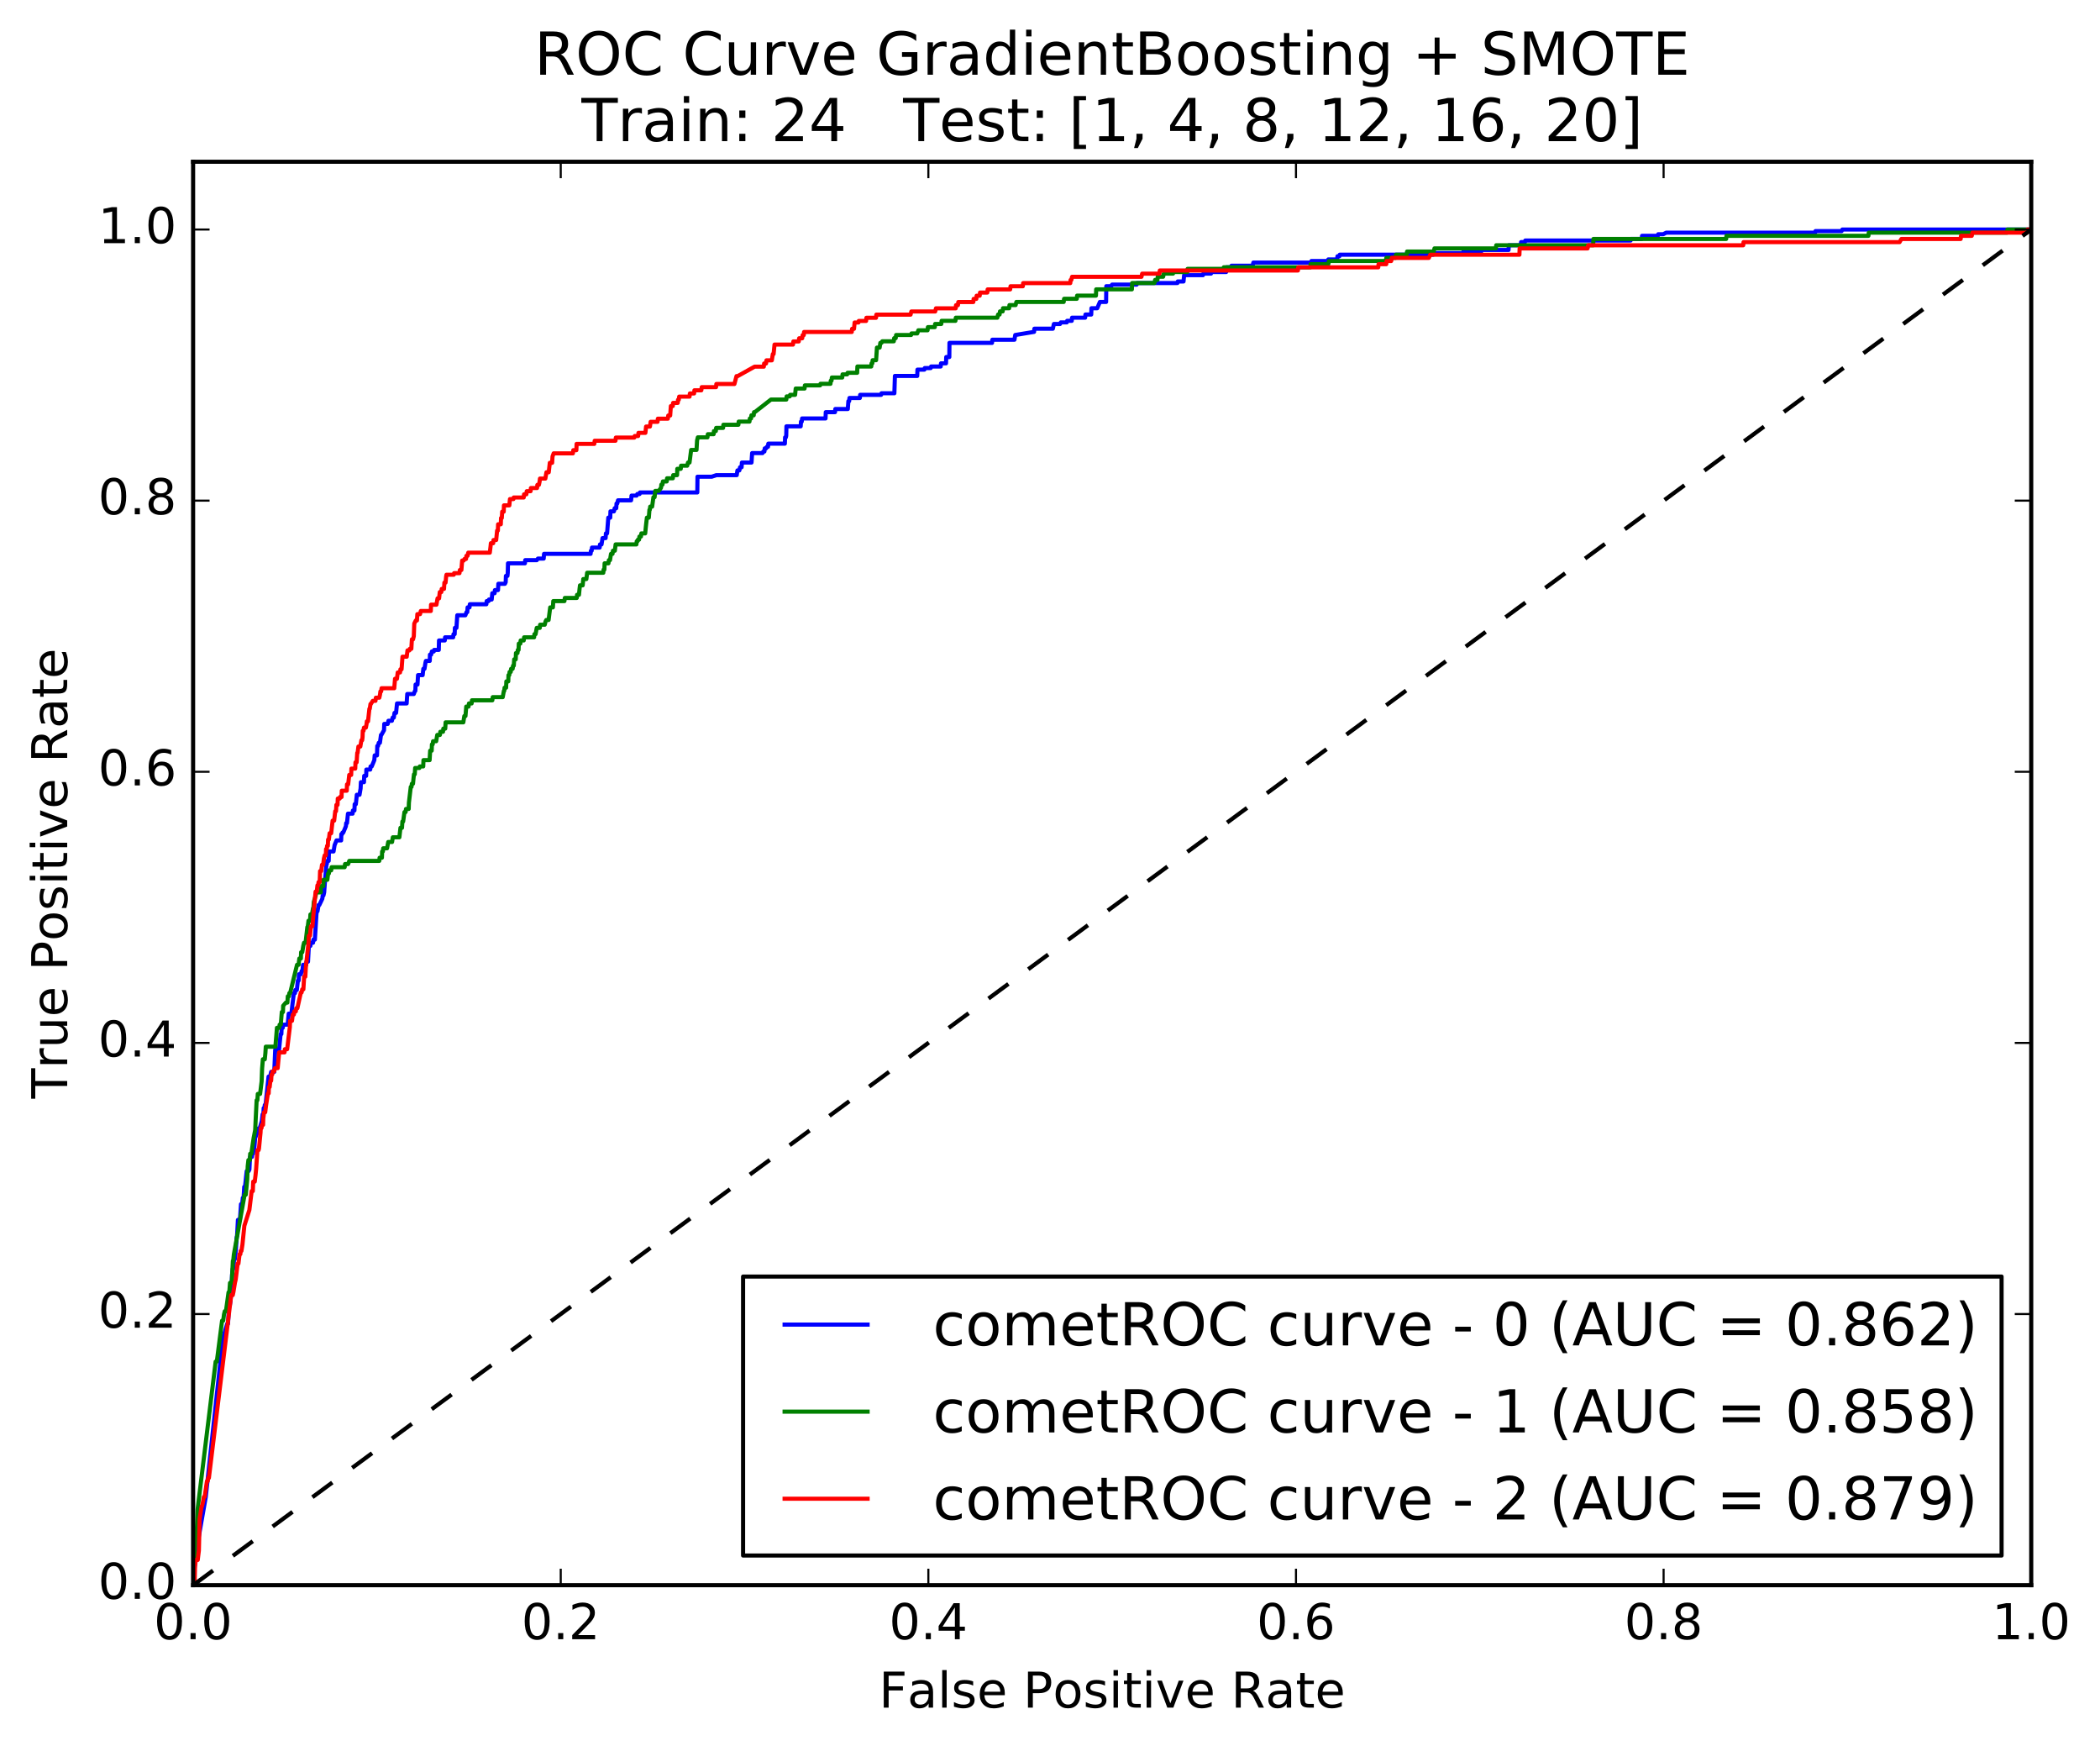 <?xml version="1.0" encoding="utf-8" standalone="no"?>
<!DOCTYPE svg PUBLIC "-//W3C//DTD SVG 1.1//EN"
  "http://www.w3.org/Graphics/SVG/1.1/DTD/svg11.dtd">
<!-- Created with matplotlib (http://matplotlib.org/) -->
<svg height="424pt" version="1.1" viewBox="0 0 510 424" width="510pt" xmlns="http://www.w3.org/2000/svg" xmlns:xlink="http://www.w3.org/1999/xlink">
 <defs>
  <style type="text/css">
*{stroke-linecap:butt;stroke-linejoin:round;stroke-miterlimit:100000;}
  </style>
 </defs>
 <g id="figure_1">
  <g id="patch_1">
   <path d="M 0 424.294 
L 510.039 424.294 
L 510.039 0 
L 0 0 
z
" style="fill:#ffffff;"/>
  </g>
  <g id="axes_1">
   <g id="patch_2">
    <path d="M 46.898 384.867 
L 493.298 384.867 
L 493.298 39.267 
L 46.898 39.267 
z
" style="fill:#ffffff;"/>
   </g>
   <g id="line2d_1">
    <path clip-path="url(#pacd58ab470)" d="M 46.898 384.867 
L 46.935 382.573 
L 47.01 381.044 
L 47.197 381.044 
L 47.879 375.692 
L 47.972 375.692 
L 48.224 373.398 
L 49.972 363.459 
L 54.186 324.466 
L 54.279 324.466 
L 55.186 321.408 
L 55.373 321.408 
L 55.644 316.821 
L 55.831 316.821 
L 55.999 315.674 
L 56.242 312.616 
L 56.354 309.557 
L 56.522 308.028 
L 56.709 308.028 
L 56.84 305.735 
L 57.027 305.735 
L 57.279 303.441 
L 57.484 300.383 
L 57.578 300 
L 57.783 296.178 
L 58.251 296.178 
L 58.325 295.413 
L 58.531 292.355 
L 58.811 292.355 
L 58.97 290.826 
L 59.157 290.826 
L 59.316 288.15 
L 59.503 288.15 
L 59.914 284.327 
L 60.381 284.327 
L 60.568 283.945 
L 60.718 280.887 
L 61.185 280.887 
L 61.269 280.122 
L 61.456 280.122 
L 61.531 279.357 
L 61.717 279.357 
L 61.96 276.299 
L 62.596 274.77 
L 62.68 274.005 
L 63.054 274.005 
L 63.605 272.094 
L 63.773 270.565 
L 63.96 270.565 
L 64.035 269.036 
L 64.222 269.036 
L 64.306 268.271 
L 64.493 268.271 
L 65.221 261.39 
L 65.595 261.39 
L 65.857 260.243 
L 66.604 260.243 
L 66.838 254.891 
L 67.772 254.891 
L 68.146 251.069 
L 68.333 251.069 
L 68.389 249.54 
L 68.669 249.54 
L 68.744 248.775 
L 69.866 248.775 
L 70.118 246.099 
L 70.772 246.099 
L 70.94 244.57 
L 71.361 241.129 
L 71.641 241.129 
L 71.716 240.365 
L 72.089 240.365 
L 72.342 238.071 
L 72.529 238.071 
L 72.603 236.542 
L 73.071 236.542 
L 73.248 235.778 
L 73.435 235.778 
L 73.603 234.248 
L 74.351 234.248 
L 74.425 233.484 
L 74.799 233.484 
L 75.005 229.661 
L 75.379 229.661 
L 75.463 228.896 
L 76.023 228.896 
L 76.098 228.132 
L 76.472 228.132 
L 76.846 222.015 
L 76.92 221.251 
L 77.107 221.251 
L 77.369 219.722 
L 77.556 219.722 
L 78.285 218.193 
L 78.359 217.428 
L 78.546 217.428 
L 78.724 216.664 
L 78.892 214.37 
L 79.284 209.782 
L 79.378 209.782 
L 79.453 209.018 
L 79.826 209.018 
L 79.882 206.724 
L 81.004 206.724 
L 81.256 205.195 
L 81.723 204.048 
L 82.845 204.048 
L 82.901 202.519 
L 83.088 202.519 
L 83.181 202.137 
L 83.368 202.137 
L 84.003 200.608 
L 84.078 199.843 
L 84.265 199.843 
L 84.508 197.55 
L 85.629 197.55 
L 85.704 196.785 
L 86.078 196.785 
L 86.134 195.256 
L 86.414 195.256 
L 86.582 193.727 
L 86.657 192.962 
L 87.311 192.962 
L 87.573 191.433 
L 87.648 189.904 
L 88.395 189.904 
L 88.451 188.375 
L 88.918 188.375 
L 88.974 186.846 
L 89.909 186.846 
L 89.993 186.081 
L 90.273 186.081 
L 90.909 184.552 
L 90.993 183.405 
L 91.553 183.405 
L 91.628 181.111 
L 91.815 181.111 
L 91.983 180.347 
L 92.264 180.347 
L 92.525 178.436 
L 92.619 178.436 
L 93.263 177.289 
L 93.319 175.76 
L 94.16 175.76 
L 94.338 174.995 
L 95.179 174.995 
L 95.356 174.23 
L 95.637 174.23 
L 95.814 173.084 
L 96.188 173.084 
L 96.422 170.79 
L 98.758 170.79 
L 98.907 168.496 
L 100.496 168.496 
L 100.776 167.732 
L 100.87 167.732 
L 100.926 166.203 
L 101.393 166.203 
L 101.524 163.909 
L 102.645 163.909 
L 102.813 162.38 
L 103.093 162.38 
L 103.336 160.851 
L 103.43 160.468 
L 104.364 160.468 
L 104.42 158.939 
L 104.701 158.939 
L 104.878 158.175 
L 105.345 158.175 
L 105.439 157.792 
L 106.56 157.792 
L 106.616 155.499 
L 108.018 155.499 
L 108.093 154.734 
L 110.055 154.734 
L 110.139 153.97 
L 110.419 153.97 
L 110.475 152.441 
L 110.849 152.441 
L 111.055 149.382 
L 113.017 149.382 
L 113.297 148.618 
L 113.484 148.618 
L 113.559 147.471 
L 114.026 147.471 
L 114.101 146.706 
L 118.119 146.706 
L 118.194 145.942 
L 118.661 145.942 
L 118.754 145.559 
L 119.408 145.559 
L 119.558 144.03 
L 120.119 144.03 
L 120.193 143.266 
L 120.941 143.266 
L 121.034 141.737 
L 122.623 141.737 
L 122.81 141.354 
L 122.866 139.825 
L 123.24 139.825 
L 123.314 139.061 
L 123.37 136.767 
L 127.482 136.767 
L 127.557 136.002 
L 130.36 136.002 
L 130.64 135.62 
L 132.042 135.62 
L 132.126 134.473 
L 143.432 134.473 
L 143.507 133.709 
L 143.694 133.709 
L 143.769 132.944 
L 145.638 132.944 
L 145.712 132.18 
L 146.086 132.18 
L 146.329 130.651 
L 147.077 130.651 
L 147.151 129.504 
L 147.432 129.504 
L 147.731 125.681 
L 148.198 125.681 
L 148.254 124.152 
L 149.095 124.152 
L 149.282 123.387 
L 149.656 123.387 
L 149.73 122.24 
L 149.917 122.24 
L 150.085 121.476 
L 153.262 121.476 
L 153.375 120.329 
L 154.589 120.329 
L 154.767 119.947 
L 155.327 119.947 
L 155.421 119.564 
L 169.344 119.564 
L 169.39 115.742 
L 172.848 115.742 
L 173.969 115.359 
L 178.922 115.359 
L 179.09 114.213 
L 179.557 114.213 
L 179.725 113.448 
L 180.099 113.448 
L 180.174 112.301 
L 182.51 112.301 
L 182.659 110.007 
L 185.182 110.007 
L 185.369 109.625 
L 185.649 109.625 
L 185.724 108.861 
L 186.051 108.861 
L 186.238 108.478 
L 186.518 108.478 
L 186.593 107.714 
L 190.611 107.714 
L 190.667 106.185 
L 190.854 106.185 
L 190.938 105.802 
L 190.994 103.509 
L 194.452 103.509 
L 194.526 102.362 
L 194.713 102.362 
L 194.788 101.597 
L 200.488 101.597 
L 200.544 100.068 
L 202.787 100.068 
L 202.861 99.304 
L 205.898 99.304 
L 206.038 97.392 
L 206.225 97.392 
L 206.3 96.628 
L 208.823 96.628 
L 208.898 95.863 
L 213.99 95.863 
L 214.074 95.481 
L 217.205 95.481 
L 217.336 91.276 
L 222.755 91.276 
L 222.811 89.747 
L 224.493 89.747 
L 224.577 89.364 
L 226.026 89.364 
L 226.119 88.982 
L 228.455 88.982 
L 228.53 88.218 
L 229.745 88.218 
L 229.801 86.688 
L 230.548 86.688 
L 230.586 83.248 
L 240.92 83.248 
L 240.995 82.483 
L 246.368 82.483 
L 246.555 81.336 
L 251.133 80.572 
L 251.208 79.807 
L 255.693 79.807 
L 255.946 78.661 
L 257.441 78.661 
L 257.618 78.278 
L 259.067 78.278 
L 259.16 77.896 
L 260.281 77.896 
L 260.356 77.131 
L 263.533 77.131 
L 263.608 76.367 
L 265.01 76.367 
L 265.066 74.838 
L 266.467 74.838 
L 267.121 73.309 
L 268.626 73.309 
L 268.673 69.486 
L 269.887 69.486 
L 270.065 69.104 
L 276.045 69.104 
L 276.129 68.721 
L 285.941 68.721 
L 286.025 68.339 
L 287.426 68.339 
L 287.576 66.81 
L 292.154 66.81 
L 292.239 66.428 
L 294.107 66.428 
L 294.191 66.045 
L 297.789 66.045 
L 297.864 64.898 
L 298.985 64.898 
L 299.069 64.516 
L 304.218 64.516 
L 304.386 63.752 
L 318.309 63.752 
L 318.486 63.369 
L 322.504 63.369 
L 322.588 62.987 
L 324.738 62.987 
L 324.812 62.222 
L 325.28 62.222 
L 325.364 61.84 
L 348.07 61.84 
L 348.808 61.458 
L 355.209 61.458 
L 355.387 61.076 
L 359.732 61.076 
L 359.816 60.693 
L 366.357 60.693 
L 366.431 59.547 
L 369.328 59.547 
L 369.403 58.782 
L 370.337 58.782 
L 370.421 58.4 
L 396.006 58.4 
L 396.09 58.017 
L 398.706 58.017 
L 398.781 57.253 
L 402.621 57.253 
L 402.706 56.871 
L 403.92 56.871 
L 404.659 56.488 
L 440.821 56.488 
L 440.905 56.106 
L 447.249 56.106 
L 447.427 55.724 
L 493.298 55.724 
L 493.298 55.724 
" style="fill:none;stroke:#0000ff;stroke-linecap:square;"/>
   </g>
   <g id="line2d_2">
    <path clip-path="url(#pacd58ab470)" d="M 46.898 384.867 
L 46.991 381.044 
L 47.084 381.044 
L 47.458 373.398 
L 47.738 373.398 
L 47.981 366.517 
L 52.373 330.583 
L 52.654 330.583 
L 53.934 320.644 
L 54.214 320.644 
L 54.401 319.114 
L 54.588 318.35 
L 54.868 318.35 
L 55.503 313.763 
L 55.69 313.763 
L 55.859 311.469 
L 56.232 311.469 
L 56.326 310.704 
L 56.55 306.117 
L 56.643 306.117 
L 56.793 304.588 
L 59.409 290.061 
L 59.69 290.061 
L 60.045 286.238 
L 60.157 283.18 
L 60.325 281.651 
L 60.699 281.651 
L 60.755 280.122 
L 61.035 280.122 
L 61.596 276.299 
L 61.97 274.388 
L 62.325 267.124 
L 62.512 267.124 
L 62.605 265.595 
L 63.166 265.595 
L 63.54 262.537 
L 63.652 259.479 
L 63.839 257.185 
L 64.306 257.185 
L 64.455 255.656 
L 64.549 254.127 
L 66.885 254.127 
L 67.258 249.54 
L 67.819 249.54 
L 67.913 248.775 
L 68.193 248.775 
L 68.436 245.717 
L 68.716 245.717 
L 68.772 244.188 
L 69.426 243.423 
L 69.8 243.423 
L 69.894 241.894 
L 70.174 241.894 
L 70.267 241.129 
L 70.454 241.129 
L 70.641 240.365 
L 72.136 234.248 
L 72.51 234.248 
L 72.697 232.719 
L 73.071 232.719 
L 73.127 231.19 
L 73.407 231.19 
L 73.65 229.661 
L 73.837 228.896 
L 74.211 228.896 
L 74.64 225.074 
L 74.734 225.074 
L 74.921 223.545 
L 75.294 223.545 
L 75.388 222.015 
L 75.762 222.015 
L 76.023 220.486 
L 76.117 220.486 
L 76.21 218.957 
L 76.677 217.428 
L 76.771 216.664 
L 77.892 216.664 
L 77.948 215.134 
L 78.509 215.134 
L 78.565 213.605 
L 79.499 213.605 
L 79.686 212.076 
L 79.873 212.076 
L 79.967 211.312 
L 80.434 211.312 
L 80.527 210.547 
L 83.704 210.547 
L 83.798 209.782 
L 84.545 209.782 
L 84.826 209.018 
L 92.114 209.018 
L 92.189 208.253 
L 92.749 208.253 
L 92.806 206.724 
L 92.992 206.724 
L 93.067 205.96 
L 94.002 205.96 
L 94.282 204.431 
L 95.216 204.431 
L 95.403 203.284 
L 96.992 203.284 
L 97.253 200.99 
L 97.627 200.99 
L 97.721 199.461 
L 97.907 199.461 
L 98.225 197.167 
L 98.505 197.167 
L 98.599 196.403 
L 99.253 196.403 
L 99.309 194.874 
L 99.758 191.051 
L 99.944 191.051 
L 100.019 190.286 
L 100.3 190.286 
L 100.449 188.757 
L 100.542 187.993 
L 100.729 187.993 
L 100.823 186.463 
L 101.851 186.463 
L 101.944 186.081 
L 102.785 186.081 
L 102.841 184.552 
L 104.336 184.552 
L 104.467 182.258 
L 104.841 182.258 
L 104.897 180.729 
L 105.084 180.729 
L 105.177 179.965 
L 105.925 179.965 
L 106.186 178.436 
L 106.84 178.436 
L 106.934 177.671 
L 107.588 177.671 
L 107.663 176.906 
L 108.13 176.906 
L 108.223 175.377 
L 112.522 175.377 
L 112.765 173.848 
L 113.045 173.848 
L 113.232 171.555 
L 113.793 171.555 
L 113.886 170.79 
L 114.54 170.79 
L 114.615 170.025 
L 119.567 170.025 
L 119.661 169.261 
L 122.09 169.261 
L 122.371 167.732 
L 122.464 167.732 
L 122.539 166.967 
L 122.912 166.967 
L 122.969 165.438 
L 123.436 165.438 
L 123.492 163.909 
L 123.679 163.909 
L 123.753 163.144 
L 124.034 163.144 
L 124.127 162.38 
L 124.501 162.38 
L 124.594 161.615 
L 124.781 161.615 
L 124.875 160.086 
L 125.249 160.086 
L 125.305 158.557 
L 125.678 158.557 
L 125.753 157.792 
L 125.94 157.792 
L 125.996 156.263 
L 126.37 156.263 
L 126.445 155.499 
L 127.192 155.499 
L 127.286 154.734 
L 129.715 154.734 
L 129.79 153.97 
L 130.07 153.97 
L 130.35 152.441 
L 131.098 152.441 
L 131.173 151.676 
L 132.294 151.676 
L 132.481 150.911 
L 132.668 150.529 
L 133.228 150.529 
L 133.621 147.471 
L 134.275 147.471 
L 134.368 145.942 
L 137.078 145.942 
L 137.172 145.177 
L 140.068 145.177 
L 140.143 144.413 
L 140.61 144.413 
L 140.76 142.884 
L 140.853 142.119 
L 141.507 142.119 
L 141.657 140.59 
L 142.404 140.59 
L 142.591 139.061 
L 146.516 139.061 
L 146.591 138.296 
L 146.778 138.296 
L 146.834 136.767 
L 147.768 136.767 
L 147.861 136.002 
L 148.142 136.002 
L 148.385 134.473 
L 148.759 134.473 
L 148.852 133.709 
L 149.319 133.709 
L 149.506 132.18 
L 154.552 132.18 
L 154.636 131.415 
L 154.823 131.415 
L 154.916 131.033 
L 155.197 131.033 
L 155.29 130.268 
L 155.664 130.268 
L 155.757 129.504 
L 156.692 129.504 
L 156.841 127.975 
L 157.009 126.445 
L 157.103 125.681 
L 157.57 125.681 
L 157.72 123.77 
L 157.813 123.77 
L 157.906 123.005 
L 158.374 123.005 
L 158.691 120.711 
L 158.972 120.711 
L 159.14 119.182 
L 159.981 119.182 
L 160.542 118.418 
L 160.616 117.653 
L 160.897 117.653 
L 160.99 116.889 
L 161.924 116.889 
L 161.999 116.124 
L 163.401 116.124 
L 163.494 115.359 
L 164.429 115.359 
L 164.485 113.83 
L 165.326 113.83 
L 165.401 113.066 
L 166.896 113.066 
L 167.082 112.301 
L 167.456 112.301 
L 167.849 109.243 
L 169.157 109.243 
L 169.288 106.949 
L 169.475 106.185 
L 171.811 106.185 
L 171.904 105.42 
L 173.306 105.42 
L 173.38 104.656 
L 173.848 104.656 
L 173.922 103.891 
L 175.604 103.891 
L 175.679 103.126 
L 179.323 103.126 
L 179.398 102.362 
L 182.014 102.362 
L 182.108 101.597 
L 182.407 101.597 
L 182.482 100.833 
L 183.042 100.833 
L 183.117 100.068 
L 183.304 100.068 
L 187.229 97.01 
L 190.966 97.01 
L 191.041 96.245 
L 191.789 96.245 
L 191.882 95.863 
L 193.097 95.863 
L 193.246 94.334 
L 195.395 94.334 
L 195.47 93.569 
L 199.161 93.569 
L 199.255 93.187 
L 201.684 93.187 
L 201.759 92.423 
L 201.946 92.423 
L 202.02 91.658 
L 204.543 91.658 
L 204.618 90.893 
L 205.739 90.893 
L 205.833 90.511 
L 208.169 90.511 
L 208.225 88.982 
L 211.589 88.982 
L 211.664 88.218 
L 211.85 88.218 
L 211.925 87.453 
L 212.766 87.453 
L 212.972 84.395 
L 213.626 84.395 
L 213.794 83.248 
L 214.074 83.248 
L 214.261 82.866 
L 217.065 82.866 
L 217.158 82.101 
L 217.532 82.101 
L 217.625 81.336 
L 221.269 81.336 
L 221.363 80.954 
L 222.765 80.954 
L 223.026 80.19 
L 225.269 80.19 
L 225.344 79.425 
L 227.025 79.425 
L 227.1 78.661 
L 228.595 78.661 
L 228.67 77.896 
L 232.034 77.896 
L 232.127 77.131 
L 242.219 77.131 
L 242.387 76.367 
L 242.761 76.367 
L 242.855 75.602 
L 243.509 75.602 
L 243.583 74.838 
L 245.078 74.838 
L 245.153 74.073 
L 246.648 74.073 
L 246.835 73.309 
L 258.328 73.309 
L 258.422 72.544 
L 261.506 72.544 
L 261.58 71.779 
L 266.159 71.779 
L 266.215 70.25 
L 274.886 70.25 
L 274.942 68.721 
L 280.362 68.721 
L 280.53 67.957 
L 281.091 67.957 
L 281.166 67.192 
L 282.474 67.192 
L 282.642 66.428 
L 284.885 66.428 
L 284.978 66.045 
L 288.342 66.045 
L 288.417 65.281 
L 297.107 65.281 
L 297.2 64.898 
L 318.215 64.898 
L 318.29 64.134 
L 322.588 64.134 
L 322.757 63.369 
L 336.586 63.369 
L 336.68 62.605 
L 338.922 62.605 
L 339.016 61.84 
L 341.632 61.84 
L 341.707 61.076 
L 348.201 61.076 
L 348.369 60.311 
L 363.292 60.311 
L 363.367 59.547 
L 386.914 59.547 
L 386.97 58.017 
L 419.207 58.017 
L 419.282 57.253 
L 453.762 57.253 
L 453.837 56.488 
L 487.429 56.488 
L 487.504 55.724 
L 493.298 55.724 
L 493.298 55.724 
" style="fill:none;stroke:#008000;stroke-linecap:square;"/>
   </g>
   <g id="line2d_3">
    <path clip-path="url(#pacd58ab470)" d="M 46.898 384.867 
L 46.991 384.101 
L 47.271 384.101 
L 47.365 380.274 
L 47.552 378.743 
L 48.019 378.743 
L 48.299 376.447 
L 48.486 368.792 
L 48.953 365.73 
L 49.047 365.73 
L 49.234 364.965 
L 49.514 363.434 
L 49.701 363.434 
L 50.261 359.607 
L 50.448 359.607 
L 50.542 358.841 
L 50.729 358.841 
L 56.148 314.445 
L 56.522 314.445 
L 56.69 313.68 
L 57.064 311.384 
L 57.251 310.618 
L 57.718 306.791 
L 57.905 306.791 
L 58.185 304.495 
L 58.372 304.495 
L 58.447 303.729 
L 58.634 303.729 
L 58.877 302.198 
L 59.344 297.605 
L 60.559 293.778 
L 61.119 289.186 
L 61.4 289.186 
L 61.493 286.889 
L 61.867 286.889 
L 62.054 285.358 
L 62.203 283.827 
L 62.521 279.235 
L 62.801 279.235 
L 62.895 278.852 
L 63.269 275.025 
L 63.325 273.877 
L 63.511 273.877 
L 63.605 273.111 
L 63.885 273.111 
L 63.941 271.58 
L 64.128 270.049 
L 64.409 270.049 
L 64.595 268.518 
L 65.063 265.457 
L 65.249 265.457 
L 65.306 263.926 
L 65.492 263.926 
L 65.661 262.395 
L 65.848 262.395 
L 65.941 260.864 
L 66.128 260.864 
L 66.221 260.098 
L 66.595 260.098 
L 66.782 259.333 
L 67.436 259.333 
L 67.791 255.506 
L 69.099 255.506 
L 69.174 254.74 
L 69.735 254.74 
L 70.389 249.382 
L 70.445 247.851 
L 70.912 247.851 
L 71.099 246.32 
L 71.379 246.32 
L 71.473 245.555 
L 71.846 245.555 
L 71.94 244.79 
L 72.22 244.79 
L 73.061 240.962 
L 73.248 240.962 
L 73.398 240.197 
L 73.678 240.197 
L 73.865 237.135 
L 74.145 237.135 
L 74.276 234.839 
L 74.949 228.715 
L 75.005 227.184 
L 75.285 227.184 
L 75.435 225.653 
L 75.509 224.888 
L 75.883 224.888 
L 76.07 222.592 
L 76.649 216.468 
L 76.93 216.468 
L 77.098 214.937 
L 77.285 214.937 
L 77.36 214.172 
L 77.64 214.172 
L 77.733 211.493 
L 78.014 211.493 
L 78.201 209.962 
L 78.481 209.962 
L 78.668 208.431 
L 78.855 207.665 
L 79.135 207.665 
L 79.191 206.134 
L 79.378 206.134 
L 79.434 205.369 
L 79.621 205.369 
L 79.677 203.838 
L 79.864 203.838 
L 80.051 202.307 
L 80.424 202.307 
L 80.78 199.245 
L 81.153 199.245 
L 81.415 196.949 
L 81.602 196.949 
L 81.695 195.418 
L 81.976 195.418 
L 82.032 193.887 
L 82.499 193.887 
L 82.574 193.504 
L 82.947 193.504 
L 83.003 191.974 
L 84.218 191.974 
L 84.274 190.443 
L 84.555 190.443 
L 84.816 188.146 
L 85.283 188.146 
L 85.339 186.615 
L 86.274 186.615 
L 86.33 185.085 
L 86.61 185.085 
L 86.76 182.788 
L 86.853 182.788 
L 87.04 181.257 
L 87.507 181.257 
L 87.769 179.726 
L 87.956 179.726 
L 88.049 178.961 
L 88.105 177.43 
L 88.292 177.43 
L 88.386 176.665 
L 88.853 176.665 
L 89.002 175.899 
L 89.096 175.134 
L 89.376 175.134 
L 89.713 172.072 
L 89.806 172.072 
L 89.974 170.924 
L 90.068 170.924 
L 90.535 170.158 
L 91.189 170.158 
L 91.282 169.393 
L 92.123 169.393 
L 92.292 168.627 
L 92.385 167.862 
L 92.572 167.862 
L 92.665 167.096 
L 95.749 167.096 
L 95.936 164.8 
L 96.403 164.8 
L 96.59 163.269 
L 97.151 163.269 
L 97.244 162.504 
L 97.524 162.504 
L 97.749 159.442 
L 98.776 159.442 
L 98.963 157.911 
L 99.431 157.911 
L 99.524 157.528 
L 99.898 157.528 
L 100.029 155.232 
L 100.309 155.232 
L 100.496 154.467 
L 100.608 151.405 
L 100.982 150.639 
L 101.262 150.639 
L 101.355 149.108 
L 102.01 149.108 
L 102.196 148.343 
L 104.626 148.343 
L 104.682 146.812 
L 105.99 146.812 
L 106.261 145.281 
L 106.635 145.281 
L 106.803 143.75 
L 107.177 143.75 
L 107.27 142.985 
L 107.831 142.985 
L 107.924 141.454 
L 108.205 141.454 
L 108.354 139.923 
L 108.429 139.54 
L 110.204 139.54 
L 110.279 139.158 
L 111.587 139.158 
L 111.681 138.392 
L 112.055 138.392 
L 112.241 136.096 
L 112.615 136.096 
L 112.802 135.713 
L 113.176 135.713 
L 113.269 134.948 
L 113.55 134.948 
L 113.718 134.182 
L 118.951 134.182 
L 119.137 132.651 
L 119.212 131.886 
L 119.773 131.886 
L 119.848 131.12 
L 120.502 131.12 
L 120.726 128.824 
L 120.913 128.824 
L 120.969 127.293 
L 121.623 127.293 
L 121.679 125.762 
L 121.866 125.762 
L 121.959 124.231 
L 122.333 124.231 
L 122.389 122.7 
L 123.697 122.7 
L 123.847 121.17 
L 124.688 121.17 
L 124.763 120.787 
L 127.192 120.787 
L 127.267 120.021 
L 127.828 120.021 
L 127.921 119.256 
L 128.855 119.256 
L 128.93 118.491 
L 130.425 118.491 
L 130.5 117.725 
L 130.874 117.725 
L 131.042 116.96 
L 131.135 116.194 
L 132.444 116.194 
L 132.705 114.663 
L 133.266 114.663 
L 133.527 112.367 
L 134.088 112.367 
L 134.182 110.836 
L 134.462 110.071 
L 139.134 110.071 
L 139.227 109.305 
L 139.975 109.305 
L 140.031 107.774 
L 144.329 107.774 
L 144.423 107.009 
L 149.469 107.009 
L 149.562 106.243 
L 154.047 106.243 
L 154.141 105.861 
L 154.982 105.861 
L 155.057 105.095 
L 156.738 105.095 
L 156.907 103.564 
L 157.841 103.564 
L 158.009 102.416 
L 159.691 102.416 
L 159.766 101.651 
L 162.195 101.651 
L 162.289 100.885 
L 162.756 100.885 
L 162.924 98.589 
L 163.392 98.589 
L 163.466 97.823 
L 164.588 97.823 
L 164.662 97.058 
L 164.849 97.058 
L 164.943 96.293 
L 167.466 96.293 
L 167.54 95.527 
L 168.568 95.527 
L 168.643 94.762 
L 170.325 94.762 
L 170.418 93.996 
L 173.894 93.996 
L 173.969 93.231 
L 178.361 93.231 
L 178.865 91.317 
L 179.146 91.317 
L 183.257 89.021 
L 185.5 89.021 
L 185.575 88.255 
L 186.042 88.255 
L 186.135 87.49 
L 187.443 87.49 
L 187.686 85.959 
L 187.873 85.959 
L 188.098 83.663 
L 192.583 83.663 
L 192.676 82.897 
L 193.984 82.897 
L 194.078 82.132 
L 194.825 82.132 
L 194.919 81.366 
L 195.199 81.366 
L 195.274 80.601 
L 206.861 80.601 
L 206.935 79.835 
L 207.403 79.835 
L 207.552 78.304 
L 208.487 78.304 
L 208.561 77.922 
L 210.337 77.922 
L 210.411 77.156 
L 212.748 77.156 
L 212.822 76.391 
L 221.139 76.391 
L 221.325 75.625 
L 227.119 75.625 
L 227.306 74.86 
L 232.099 74.86 
L 232.174 74.095 
L 232.641 74.095 
L 232.735 73.329 
L 236.379 73.329 
L 236.454 72.564 
L 237.108 72.564 
L 237.183 71.798 
L 237.93 71.798 
L 238.005 71.033 
L 239.78 71.033 
L 239.855 70.267 
L 245.321 70.267 
L 245.415 69.502 
L 248.405 69.502 
L 248.48 68.736 
L 259.926 68.736 
L 260.001 67.971 
L 260.188 67.971 
L 260.356 67.205 
L 277.213 67.205 
L 277.381 66.44 
L 281.586 66.44 
L 281.661 65.675 
L 315.207 65.675 
L 315.281 64.909 
L 334.717 64.909 
L 334.792 64.144 
L 336.661 64.144 
L 336.736 63.378 
L 337.857 63.378 
L 338.025 62.613 
L 346.996 62.613 
L 347.351 61.847 
L 369.001 61.847 
L 369.057 60.316 
L 385.55 60.316 
L 385.718 59.551 
L 423.356 59.551 
L 423.431 58.786 
L 461.322 58.786 
L 461.77 58.02 
L 476.16 58.02 
L 476.235 57.255 
L 478.851 57.255 
L 479.02 56.489 
L 492.288 56.489 
L 492.363 55.724 
L 493.298 55.724 
L 493.298 55.724 
" style="fill:none;stroke:#ff0000;stroke-linecap:square;"/>
   </g>
   <g id="line2d_4">
    <path clip-path="url(#pacd58ab470)" d="M 46.898 384.867 
L 493.298 55.724 
" style="fill:none;stroke:#000000;stroke-dasharray:6,6;stroke-dashoffset:0.0;"/>
   </g>
   <g id="patch_3">
    <path d="M 46.898 384.867 
L 46.898 39.267 
" style="fill:none;stroke:#000000;stroke-linecap:square;stroke-linejoin:miter;"/>
   </g>
   <g id="patch_4">
    <path d="M 493.298 384.867 
L 493.298 39.267 
" style="fill:none;stroke:#000000;stroke-linecap:square;stroke-linejoin:miter;"/>
   </g>
   <g id="patch_5">
    <path d="M 46.898 39.267 
L 493.298 39.267 
" style="fill:none;stroke:#000000;stroke-linecap:square;stroke-linejoin:miter;"/>
   </g>
   <g id="patch_6">
    <path d="M 46.898 384.867 
L 493.298 384.867 
" style="fill:none;stroke:#000000;stroke-linecap:square;stroke-linejoin:miter;"/>
   </g>
   <g id="matplotlib.axis_1">
    <g id="xtick_1">
     <g id="line2d_5">
      <defs>
       <path d="M 0 0 
L 0 -4 
" id="m1bfc7b2ef6" style="stroke:#000000;stroke-width:0.5;"/>
      </defs>
      <g>
       <use style="stroke:#000000;stroke-width:0.5;" x="46.898" xlink:href="#m1bfc7b2ef6" y="384.867"/>
      </g>
     </g>
     <g id="line2d_6">
      <defs>
       <path d="M 0 0 
L 0 4 
" id="m7b9a3561da" style="stroke:#000000;stroke-width:0.5;"/>
      </defs>
      <g>
       <use style="stroke:#000000;stroke-width:0.5;" x="46.898" xlink:href="#m7b9a3561da" y="39.267"/>
      </g>
     </g>
     <g id="text_1">
      <!-- 0.0 -->
      <defs>
       <path d="M 31.781 66.406 
Q 24.172 66.406 20.328 58.906 
Q 16.5 51.422 16.5 36.375 
Q 16.5 21.391 20.328 13.891 
Q 24.172 6.391 31.781 6.391 
Q 39.453 6.391 43.281 13.891 
Q 47.125 21.391 47.125 36.375 
Q 47.125 51.422 43.281 58.906 
Q 39.453 66.406 31.781 66.406 
M 31.781 74.219 
Q 44.047 74.219 50.516 64.516 
Q 56.984 54.828 56.984 36.375 
Q 56.984 17.969 50.516 8.266 
Q 44.047 -1.422 31.781 -1.422 
Q 19.531 -1.422 13.062 8.266 
Q 6.594 17.969 6.594 36.375 
Q 6.594 54.828 13.062 64.516 
Q 19.531 74.219 31.781 74.219 
" id="BitstreamVeraSans-Roman-30"/>
       <path d="M 10.688 12.406 
L 21 12.406 
L 21 0 
L 10.688 0 
z
" id="BitstreamVeraSans-Roman-2e"/>
      </defs>
      <g transform="translate(37.356 397.985)scale(0.12 -0.12)">
       <use xlink:href="#BitstreamVeraSans-Roman-30"/>
       <use x="63.623" xlink:href="#BitstreamVeraSans-Roman-2e"/>
       <use x="95.41" xlink:href="#BitstreamVeraSans-Roman-30"/>
      </g>
     </g>
    </g>
    <g id="xtick_2">
     <g id="line2d_7">
      <g>
       <use style="stroke:#000000;stroke-width:0.5;" x="136.178" xlink:href="#m1bfc7b2ef6" y="384.867"/>
      </g>
     </g>
     <g id="line2d_8">
      <g>
       <use style="stroke:#000000;stroke-width:0.5;" x="136.178" xlink:href="#m7b9a3561da" y="39.267"/>
      </g>
     </g>
     <g id="text_2">
      <!-- 0.2 -->
      <defs>
       <path d="M 19.188 8.297 
L 53.609 8.297 
L 53.609 0 
L 7.328 0 
L 7.328 8.297 
Q 12.938 14.109 22.625 23.891 
Q 32.328 33.688 34.812 36.531 
Q 39.547 41.844 41.422 45.531 
Q 43.312 49.219 43.312 52.781 
Q 43.312 58.594 39.234 62.25 
Q 35.156 65.922 28.609 65.922 
Q 23.969 65.922 18.812 64.312 
Q 13.672 62.703 7.812 59.422 
L 7.812 69.391 
Q 13.766 71.781 18.938 73 
Q 24.125 74.219 28.422 74.219 
Q 39.75 74.219 46.484 68.547 
Q 53.219 62.891 53.219 53.422 
Q 53.219 48.922 51.531 44.891 
Q 49.859 40.875 45.406 35.406 
Q 44.188 33.984 37.641 27.219 
Q 31.109 20.453 19.188 8.297 
" id="BitstreamVeraSans-Roman-32"/>
      </defs>
      <g transform="translate(126.636 397.985)scale(0.12 -0.12)">
       <use xlink:href="#BitstreamVeraSans-Roman-30"/>
       <use x="63.623" xlink:href="#BitstreamVeraSans-Roman-2e"/>
       <use x="95.41" xlink:href="#BitstreamVeraSans-Roman-32"/>
      </g>
     </g>
    </g>
    <g id="xtick_3">
     <g id="line2d_9">
      <g>
       <use style="stroke:#000000;stroke-width:0.5;" x="225.458" xlink:href="#m1bfc7b2ef6" y="384.867"/>
      </g>
     </g>
     <g id="line2d_10">
      <g>
       <use style="stroke:#000000;stroke-width:0.5;" x="225.458" xlink:href="#m7b9a3561da" y="39.267"/>
      </g>
     </g>
     <g id="text_3">
      <!-- 0.4 -->
      <defs>
       <path d="M 37.797 64.312 
L 12.891 25.391 
L 37.797 25.391 
z
M 35.203 72.906 
L 47.609 72.906 
L 47.609 25.391 
L 58.016 25.391 
L 58.016 17.188 
L 47.609 17.188 
L 47.609 0 
L 37.797 0 
L 37.797 17.188 
L 4.891 17.188 
L 4.891 26.703 
z
" id="BitstreamVeraSans-Roman-34"/>
      </defs>
      <g transform="translate(215.916 397.985)scale(0.12 -0.12)">
       <use xlink:href="#BitstreamVeraSans-Roman-30"/>
       <use x="63.623" xlink:href="#BitstreamVeraSans-Roman-2e"/>
       <use x="95.41" xlink:href="#BitstreamVeraSans-Roman-34"/>
      </g>
     </g>
    </g>
    <g id="xtick_4">
     <g id="line2d_11">
      <g>
       <use style="stroke:#000000;stroke-width:0.5;" x="314.738" xlink:href="#m1bfc7b2ef6" y="384.867"/>
      </g>
     </g>
     <g id="line2d_12">
      <g>
       <use style="stroke:#000000;stroke-width:0.5;" x="314.738" xlink:href="#m7b9a3561da" y="39.267"/>
      </g>
     </g>
     <g id="text_4">
      <!-- 0.6 -->
      <defs>
       <path d="M 33.016 40.375 
Q 26.375 40.375 22.484 35.828 
Q 18.609 31.297 18.609 23.391 
Q 18.609 15.531 22.484 10.953 
Q 26.375 6.391 33.016 6.391 
Q 39.656 6.391 43.531 10.953 
Q 47.406 15.531 47.406 23.391 
Q 47.406 31.297 43.531 35.828 
Q 39.656 40.375 33.016 40.375 
M 52.594 71.297 
L 52.594 62.312 
Q 48.875 64.062 45.094 64.984 
Q 41.312 65.922 37.594 65.922 
Q 27.828 65.922 22.672 59.328 
Q 17.531 52.734 16.797 39.406 
Q 19.672 43.656 24.016 45.922 
Q 28.375 48.188 33.594 48.188 
Q 44.578 48.188 50.953 41.516 
Q 57.328 34.859 57.328 23.391 
Q 57.328 12.156 50.688 5.359 
Q 44.047 -1.422 33.016 -1.422 
Q 20.359 -1.422 13.672 8.266 
Q 6.984 17.969 6.984 36.375 
Q 6.984 53.656 15.188 63.938 
Q 23.391 74.219 37.203 74.219 
Q 40.922 74.219 44.703 73.484 
Q 48.484 72.75 52.594 71.297 
" id="BitstreamVeraSans-Roman-36"/>
      </defs>
      <g transform="translate(305.196 397.985)scale(0.12 -0.12)">
       <use xlink:href="#BitstreamVeraSans-Roman-30"/>
       <use x="63.623" xlink:href="#BitstreamVeraSans-Roman-2e"/>
       <use x="95.41" xlink:href="#BitstreamVeraSans-Roman-36"/>
      </g>
     </g>
    </g>
    <g id="xtick_5">
     <g id="line2d_13">
      <g>
       <use style="stroke:#000000;stroke-width:0.5;" x="404.017" xlink:href="#m1bfc7b2ef6" y="384.867"/>
      </g>
     </g>
     <g id="line2d_14">
      <g>
       <use style="stroke:#000000;stroke-width:0.5;" x="404.017" xlink:href="#m7b9a3561da" y="39.267"/>
      </g>
     </g>
     <g id="text_5">
      <!-- 0.8 -->
      <defs>
       <path d="M 31.781 34.625 
Q 24.75 34.625 20.719 30.859 
Q 16.703 27.094 16.703 20.516 
Q 16.703 13.922 20.719 10.156 
Q 24.75 6.391 31.781 6.391 
Q 38.812 6.391 42.859 10.172 
Q 46.922 13.969 46.922 20.516 
Q 46.922 27.094 42.891 30.859 
Q 38.875 34.625 31.781 34.625 
M 21.922 38.812 
Q 15.578 40.375 12.031 44.719 
Q 8.5 49.078 8.5 55.328 
Q 8.5 64.062 14.719 69.141 
Q 20.953 74.219 31.781 74.219 
Q 42.672 74.219 48.875 69.141 
Q 55.078 64.062 55.078 55.328 
Q 55.078 49.078 51.531 44.719 
Q 48 40.375 41.703 38.812 
Q 48.828 37.156 52.797 32.312 
Q 56.781 27.484 56.781 20.516 
Q 56.781 9.906 50.312 4.234 
Q 43.844 -1.422 31.781 -1.422 
Q 19.734 -1.422 13.25 4.234 
Q 6.781 9.906 6.781 20.516 
Q 6.781 27.484 10.781 32.312 
Q 14.797 37.156 21.922 38.812 
M 18.312 54.391 
Q 18.312 48.734 21.844 45.562 
Q 25.391 42.391 31.781 42.391 
Q 38.141 42.391 41.719 45.562 
Q 45.312 48.734 45.312 54.391 
Q 45.312 60.062 41.719 63.234 
Q 38.141 66.406 31.781 66.406 
Q 25.391 66.406 21.844 63.234 
Q 18.312 60.062 18.312 54.391 
" id="BitstreamVeraSans-Roman-38"/>
      </defs>
      <g transform="translate(394.476 397.985)scale(0.12 -0.12)">
       <use xlink:href="#BitstreamVeraSans-Roman-30"/>
       <use x="63.623" xlink:href="#BitstreamVeraSans-Roman-2e"/>
       <use x="95.41" xlink:href="#BitstreamVeraSans-Roman-38"/>
      </g>
     </g>
    </g>
    <g id="xtick_6">
     <g id="line2d_15">
      <g>
       <use style="stroke:#000000;stroke-width:0.5;" x="493.298" xlink:href="#m1bfc7b2ef6" y="384.867"/>
      </g>
     </g>
     <g id="line2d_16">
      <g>
       <use style="stroke:#000000;stroke-width:0.5;" x="493.298" xlink:href="#m7b9a3561da" y="39.267"/>
      </g>
     </g>
     <g id="text_6">
      <!-- 1.0 -->
      <defs>
       <path d="M 12.406 8.297 
L 28.516 8.297 
L 28.516 63.922 
L 10.984 60.406 
L 10.984 69.391 
L 28.422 72.906 
L 38.281 72.906 
L 38.281 8.297 
L 54.391 8.297 
L 54.391 0 
L 12.406 0 
z
" id="BitstreamVeraSans-Roman-31"/>
      </defs>
      <g transform="translate(483.756 397.985)scale(0.12 -0.12)">
       <use xlink:href="#BitstreamVeraSans-Roman-31"/>
       <use x="63.623" xlink:href="#BitstreamVeraSans-Roman-2e"/>
       <use x="95.41" xlink:href="#BitstreamVeraSans-Roman-30"/>
      </g>
     </g>
    </g>
    <g id="text_7">
     <!-- False Positive Rate -->
     <defs>
      <path d="M 18.312 70.219 
L 18.312 54.688 
L 36.812 54.688 
L 36.812 47.703 
L 18.312 47.703 
L 18.312 18.016 
Q 18.312 11.328 20.141 9.422 
Q 21.969 7.516 27.594 7.516 
L 36.812 7.516 
L 36.812 0 
L 27.594 0 
Q 17.188 0 13.234 3.875 
Q 9.281 7.766 9.281 18.016 
L 9.281 47.703 
L 2.688 47.703 
L 2.688 54.688 
L 9.281 54.688 
L 9.281 70.219 
z
" id="BitstreamVeraSans-Roman-74"/>
      <path d="M 44.391 34.188 
Q 47.562 33.109 50.562 29.594 
Q 53.562 26.078 56.594 19.922 
L 66.609 0 
L 56 0 
L 46.688 18.703 
Q 43.062 26.031 39.672 28.422 
Q 36.281 30.812 30.422 30.812 
L 19.672 30.812 
L 19.672 0 
L 9.812 0 
L 9.812 72.906 
L 32.078 72.906 
Q 44.578 72.906 50.734 67.672 
Q 56.891 62.453 56.891 51.906 
Q 56.891 45.016 53.688 40.469 
Q 50.484 35.938 44.391 34.188 
M 19.672 64.797 
L 19.672 38.922 
L 32.078 38.922 
Q 39.203 38.922 42.844 42.219 
Q 46.484 45.516 46.484 51.906 
Q 46.484 58.297 42.844 61.547 
Q 39.203 64.797 32.078 64.797 
z
" id="BitstreamVeraSans-Roman-52"/>
      <path d="M 2.984 54.688 
L 12.5 54.688 
L 29.594 8.797 
L 46.688 54.688 
L 56.203 54.688 
L 35.688 0 
L 23.484 0 
z
" id="BitstreamVeraSans-Roman-76"/>
      <path d="M 9.812 72.906 
L 51.703 72.906 
L 51.703 64.594 
L 19.672 64.594 
L 19.672 43.109 
L 48.578 43.109 
L 48.578 34.812 
L 19.672 34.812 
L 19.672 0 
L 9.812 0 
z
" id="BitstreamVeraSans-Roman-46"/>
      <path d="M 19.672 64.797 
L 19.672 37.406 
L 32.078 37.406 
Q 38.969 37.406 42.719 40.969 
Q 46.484 44.531 46.484 51.125 
Q 46.484 57.672 42.719 61.234 
Q 38.969 64.797 32.078 64.797 
z
M 9.812 72.906 
L 32.078 72.906 
Q 44.344 72.906 50.609 67.359 
Q 56.891 61.812 56.891 51.125 
Q 56.891 40.328 50.609 34.812 
Q 44.344 29.297 32.078 29.297 
L 19.672 29.297 
L 19.672 0 
L 9.812 0 
z
" id="BitstreamVeraSans-Roman-50"/>
      <path d="M 30.609 48.391 
Q 23.391 48.391 19.188 42.75 
Q 14.984 37.109 14.984 27.297 
Q 14.984 17.484 19.156 11.844 
Q 23.344 6.203 30.609 6.203 
Q 37.797 6.203 41.984 11.859 
Q 46.188 17.531 46.188 27.297 
Q 46.188 37.016 41.984 42.703 
Q 37.797 48.391 30.609 48.391 
M 30.609 56 
Q 42.328 56 49.016 48.375 
Q 55.719 40.766 55.719 27.297 
Q 55.719 13.875 49.016 6.219 
Q 42.328 -1.422 30.609 -1.422 
Q 18.844 -1.422 12.172 6.219 
Q 5.516 13.875 5.516 27.297 
Q 5.516 40.766 12.172 48.375 
Q 18.844 56 30.609 56 
" id="BitstreamVeraSans-Roman-6f"/>
      <path d="M 44.281 53.078 
L 44.281 44.578 
Q 40.484 46.531 36.375 47.5 
Q 32.281 48.484 27.875 48.484 
Q 21.188 48.484 17.844 46.438 
Q 14.5 44.391 14.5 40.281 
Q 14.5 37.156 16.891 35.375 
Q 19.281 33.594 26.516 31.984 
L 29.594 31.297 
Q 39.156 29.25 43.188 25.516 
Q 47.219 21.781 47.219 15.094 
Q 47.219 7.469 41.188 3.016 
Q 35.156 -1.422 24.609 -1.422 
Q 20.219 -1.422 15.453 -0.562 
Q 10.688 0.297 5.422 2 
L 5.422 11.281 
Q 10.406 8.688 15.234 7.391 
Q 20.062 6.109 24.812 6.109 
Q 31.156 6.109 34.562 8.281 
Q 37.984 10.453 37.984 14.406 
Q 37.984 18.062 35.516 20.016 
Q 33.062 21.969 24.703 23.781 
L 21.578 24.516 
Q 13.234 26.266 9.516 29.906 
Q 5.812 33.547 5.812 39.891 
Q 5.812 47.609 11.281 51.797 
Q 16.75 56 26.812 56 
Q 31.781 56 36.172 55.266 
Q 40.578 54.547 44.281 53.078 
" id="BitstreamVeraSans-Roman-73"/>
      <path id="BitstreamVeraSans-Roman-20"/>
      <path d="M 56.203 29.594 
L 56.203 25.203 
L 14.891 25.203 
Q 15.484 15.922 20.484 11.062 
Q 25.484 6.203 34.422 6.203 
Q 39.594 6.203 44.453 7.469 
Q 49.312 8.734 54.109 11.281 
L 54.109 2.781 
Q 49.266 0.734 44.188 -0.344 
Q 39.109 -1.422 33.891 -1.422 
Q 20.797 -1.422 13.156 6.188 
Q 5.516 13.812 5.516 26.812 
Q 5.516 40.234 12.766 48.109 
Q 20.016 56 32.328 56 
Q 43.359 56 49.781 48.891 
Q 56.203 41.797 56.203 29.594 
M 47.219 32.234 
Q 47.125 39.594 43.094 43.984 
Q 39.062 48.391 32.422 48.391 
Q 24.906 48.391 20.391 44.141 
Q 15.875 39.891 15.188 32.172 
z
" id="BitstreamVeraSans-Roman-65"/>
      <path d="M 9.422 54.688 
L 18.406 54.688 
L 18.406 0 
L 9.422 0 
z
M 9.422 75.984 
L 18.406 75.984 
L 18.406 64.594 
L 9.422 64.594 
z
" id="BitstreamVeraSans-Roman-69"/>
      <path d="M 34.281 27.484 
Q 23.391 27.484 19.188 25 
Q 14.984 22.516 14.984 16.5 
Q 14.984 11.719 18.141 8.906 
Q 21.297 6.109 26.703 6.109 
Q 34.188 6.109 38.703 11.406 
Q 43.219 16.703 43.219 25.484 
L 43.219 27.484 
z
M 52.203 31.203 
L 52.203 0 
L 43.219 0 
L 43.219 8.297 
Q 40.141 3.328 35.547 0.953 
Q 30.953 -1.422 24.312 -1.422 
Q 15.922 -1.422 10.953 3.297 
Q 6 8.016 6 15.922 
Q 6 25.141 12.172 29.828 
Q 18.359 34.516 30.609 34.516 
L 43.219 34.516 
L 43.219 35.406 
Q 43.219 41.609 39.141 45 
Q 35.062 48.391 27.688 48.391 
Q 23 48.391 18.547 47.266 
Q 14.109 46.141 10.016 43.891 
L 10.016 52.203 
Q 14.938 54.109 19.578 55.047 
Q 24.219 56 28.609 56 
Q 40.484 56 46.344 49.844 
Q 52.203 43.703 52.203 31.203 
" id="BitstreamVeraSans-Roman-61"/>
      <path d="M 9.422 75.984 
L 18.406 75.984 
L 18.406 0 
L 9.422 0 
z
" id="BitstreamVeraSans-Roman-6c"/>
     </defs>
     <g transform="translate(213.451 414.598)scale(0.12 -0.12)">
      <use xlink:href="#BitstreamVeraSans-Roman-46"/>
      <use x="57.379" xlink:href="#BitstreamVeraSans-Roman-61"/>
      <use x="118.658" xlink:href="#BitstreamVeraSans-Roman-6c"/>
      <use x="146.441" xlink:href="#BitstreamVeraSans-Roman-73"/>
      <use x="198.541" xlink:href="#BitstreamVeraSans-Roman-65"/>
      <use x="260.064" xlink:href="#BitstreamVeraSans-Roman-20"/>
      <use x="291.852" xlink:href="#BitstreamVeraSans-Roman-50"/>
      <use x="352.107" xlink:href="#BitstreamVeraSans-Roman-6f"/>
      <use x="413.289" xlink:href="#BitstreamVeraSans-Roman-73"/>
      <use x="465.389" xlink:href="#BitstreamVeraSans-Roman-69"/>
      <use x="493.172" xlink:href="#BitstreamVeraSans-Roman-74"/>
      <use x="532.381" xlink:href="#BitstreamVeraSans-Roman-69"/>
      <use x="560.164" xlink:href="#BitstreamVeraSans-Roman-76"/>
      <use x="619.344" xlink:href="#BitstreamVeraSans-Roman-65"/>
      <use x="680.867" xlink:href="#BitstreamVeraSans-Roman-20"/>
      <use x="712.654" xlink:href="#BitstreamVeraSans-Roman-52"/>
      <use x="782.105" xlink:href="#BitstreamVeraSans-Roman-61"/>
      <use x="843.385" xlink:href="#BitstreamVeraSans-Roman-74"/>
      <use x="882.594" xlink:href="#BitstreamVeraSans-Roman-65"/>
     </g>
    </g>
   </g>
   <g id="matplotlib.axis_2">
    <g id="ytick_1">
     <g id="line2d_17">
      <defs>
       <path d="M 0 0 
L 4 0 
" id="m54b10f6d69" style="stroke:#000000;stroke-width:0.5;"/>
      </defs>
      <g>
       <use style="stroke:#000000;stroke-width:0.5;" x="46.898" xlink:href="#m54b10f6d69" y="384.867"/>
      </g>
     </g>
     <g id="line2d_18">
      <defs>
       <path d="M 0 0 
L -4 0 
" id="m8057906edc" style="stroke:#000000;stroke-width:0.5;"/>
      </defs>
      <g>
       <use style="stroke:#000000;stroke-width:0.5;" x="493.298" xlink:href="#m8057906edc" y="384.867"/>
      </g>
     </g>
     <g id="text_8">
      <!-- 0.0 -->
      <g transform="translate(23.814 388.178)scale(0.12 -0.12)">
       <use xlink:href="#BitstreamVeraSans-Roman-30"/>
       <use x="63.623" xlink:href="#BitstreamVeraSans-Roman-2e"/>
       <use x="95.41" xlink:href="#BitstreamVeraSans-Roman-30"/>
      </g>
     </g>
    </g>
    <g id="ytick_2">
     <g id="line2d_19">
      <g>
       <use style="stroke:#000000;stroke-width:0.5;" x="46.898" xlink:href="#m54b10f6d69" y="319.038"/>
      </g>
     </g>
     <g id="line2d_20">
      <g>
       <use style="stroke:#000000;stroke-width:0.5;" x="493.298" xlink:href="#m8057906edc" y="319.038"/>
      </g>
     </g>
     <g id="text_9">
      <!-- 0.2 -->
      <g transform="translate(23.814 322.349)scale(0.12 -0.12)">
       <use xlink:href="#BitstreamVeraSans-Roman-30"/>
       <use x="63.623" xlink:href="#BitstreamVeraSans-Roman-2e"/>
       <use x="95.41" xlink:href="#BitstreamVeraSans-Roman-32"/>
      </g>
     </g>
    </g>
    <g id="ytick_3">
     <g id="line2d_21">
      <g>
       <use style="stroke:#000000;stroke-width:0.5;" x="46.898" xlink:href="#m54b10f6d69" y="253.209"/>
      </g>
     </g>
     <g id="line2d_22">
      <g>
       <use style="stroke:#000000;stroke-width:0.5;" x="493.298" xlink:href="#m8057906edc" y="253.209"/>
      </g>
     </g>
     <g id="text_10">
      <!-- 0.4 -->
      <g transform="translate(23.814 256.521)scale(0.12 -0.12)">
       <use xlink:href="#BitstreamVeraSans-Roman-30"/>
       <use x="63.623" xlink:href="#BitstreamVeraSans-Roman-2e"/>
       <use x="95.41" xlink:href="#BitstreamVeraSans-Roman-34"/>
      </g>
     </g>
    </g>
    <g id="ytick_4">
     <g id="line2d_23">
      <g>
       <use style="stroke:#000000;stroke-width:0.5;" x="46.898" xlink:href="#m54b10f6d69" y="187.381"/>
      </g>
     </g>
     <g id="line2d_24">
      <g>
       <use style="stroke:#000000;stroke-width:0.5;" x="493.298" xlink:href="#m8057906edc" y="187.381"/>
      </g>
     </g>
     <g id="text_11">
      <!-- 0.6 -->
      <g transform="translate(23.814 190.692)scale(0.12 -0.12)">
       <use xlink:href="#BitstreamVeraSans-Roman-30"/>
       <use x="63.623" xlink:href="#BitstreamVeraSans-Roman-2e"/>
       <use x="95.41" xlink:href="#BitstreamVeraSans-Roman-36"/>
      </g>
     </g>
    </g>
    <g id="ytick_5">
     <g id="line2d_25">
      <g>
       <use style="stroke:#000000;stroke-width:0.5;" x="46.898" xlink:href="#m54b10f6d69" y="121.552"/>
      </g>
     </g>
     <g id="line2d_26">
      <g>
       <use style="stroke:#000000;stroke-width:0.5;" x="493.298" xlink:href="#m8057906edc" y="121.552"/>
      </g>
     </g>
     <g id="text_12">
      <!-- 0.8 -->
      <g transform="translate(23.814 124.864)scale(0.12 -0.12)">
       <use xlink:href="#BitstreamVeraSans-Roman-30"/>
       <use x="63.623" xlink:href="#BitstreamVeraSans-Roman-2e"/>
       <use x="95.41" xlink:href="#BitstreamVeraSans-Roman-38"/>
      </g>
     </g>
    </g>
    <g id="ytick_6">
     <g id="line2d_27">
      <g>
       <use style="stroke:#000000;stroke-width:0.5;" x="46.898" xlink:href="#m54b10f6d69" y="55.724"/>
      </g>
     </g>
     <g id="line2d_28">
      <g>
       <use style="stroke:#000000;stroke-width:0.5;" x="493.298" xlink:href="#m8057906edc" y="55.724"/>
      </g>
     </g>
     <g id="text_13">
      <!-- 1.0 -->
      <g transform="translate(23.814 59.035)scale(0.12 -0.12)">
       <use xlink:href="#BitstreamVeraSans-Roman-31"/>
       <use x="63.623" xlink:href="#BitstreamVeraSans-Roman-2e"/>
       <use x="95.41" xlink:href="#BitstreamVeraSans-Roman-30"/>
      </g>
     </g>
    </g>
    <g id="text_14">
     <!-- True Positive Rate -->
     <defs>
      <path d="M -0.297 72.906 
L 61.375 72.906 
L 61.375 64.594 
L 35.5 64.594 
L 35.5 0 
L 25.594 0 
L 25.594 64.594 
L -0.297 64.594 
z
" id="BitstreamVeraSans-Roman-54"/>
      <path d="M 8.5 21.578 
L 8.5 54.688 
L 17.484 54.688 
L 17.484 21.922 
Q 17.484 14.156 20.5 10.266 
Q 23.531 6.391 29.594 6.391 
Q 36.859 6.391 41.078 11.031 
Q 45.312 15.672 45.312 23.688 
L 45.312 54.688 
L 54.297 54.688 
L 54.297 0 
L 45.312 0 
L 45.312 8.406 
Q 42.047 3.422 37.719 1 
Q 33.406 -1.422 27.688 -1.422 
Q 18.266 -1.422 13.375 4.438 
Q 8.5 10.297 8.5 21.578 
" id="BitstreamVeraSans-Roman-75"/>
      <path d="M 41.109 46.297 
Q 39.594 47.172 37.812 47.578 
Q 36.031 48 33.891 48 
Q 26.266 48 22.188 43.047 
Q 18.109 38.094 18.109 28.812 
L 18.109 0 
L 9.078 0 
L 9.078 54.688 
L 18.109 54.688 
L 18.109 46.188 
Q 20.953 51.172 25.484 53.578 
Q 30.031 56 36.531 56 
Q 37.453 56 38.578 55.875 
Q 39.703 55.766 41.062 55.516 
z
" id="BitstreamVeraSans-Roman-72"/>
     </defs>
     <g transform="translate(16.318 266.722)rotate(-90.0)scale(0.12 -0.12)">
      <use xlink:href="#BitstreamVeraSans-Roman-54"/>
      <use x="60.865" xlink:href="#BitstreamVeraSans-Roman-72"/>
      <use x="101.979" xlink:href="#BitstreamVeraSans-Roman-75"/>
      <use x="165.357" xlink:href="#BitstreamVeraSans-Roman-65"/>
      <use x="226.881" xlink:href="#BitstreamVeraSans-Roman-20"/>
      <use x="258.668" xlink:href="#BitstreamVeraSans-Roman-50"/>
      <use x="318.924" xlink:href="#BitstreamVeraSans-Roman-6f"/>
      <use x="380.105" xlink:href="#BitstreamVeraSans-Roman-73"/>
      <use x="432.205" xlink:href="#BitstreamVeraSans-Roman-69"/>
      <use x="459.988" xlink:href="#BitstreamVeraSans-Roman-74"/>
      <use x="499.197" xlink:href="#BitstreamVeraSans-Roman-69"/>
      <use x="526.98" xlink:href="#BitstreamVeraSans-Roman-76"/>
      <use x="586.16" xlink:href="#BitstreamVeraSans-Roman-65"/>
      <use x="647.684" xlink:href="#BitstreamVeraSans-Roman-20"/>
      <use x="679.471" xlink:href="#BitstreamVeraSans-Roman-52"/>
      <use x="748.922" xlink:href="#BitstreamVeraSans-Roman-61"/>
      <use x="810.201" xlink:href="#BitstreamVeraSans-Roman-74"/>
      <use x="849.41" xlink:href="#BitstreamVeraSans-Roman-65"/>
     </g>
    </g>
   </g>
   <g id="text_15">
    <!-- ROC Curve GradientBoosting + SMOTE -->
    <defs>
     <path d="M 53.516 70.516 
L 53.516 60.891 
Q 47.906 63.578 42.922 64.891 
Q 37.938 66.219 33.297 66.219 
Q 25.25 66.219 20.875 63.094 
Q 16.5 59.969 16.5 54.203 
Q 16.5 49.359 19.406 46.891 
Q 22.312 44.438 30.422 42.922 
L 36.375 41.703 
Q 47.406 39.594 52.656 34.297 
Q 57.906 29 57.906 20.125 
Q 57.906 9.516 50.797 4.047 
Q 43.703 -1.422 29.984 -1.422 
Q 24.812 -1.422 18.969 -0.25 
Q 13.141 0.922 6.891 3.219 
L 6.891 13.375 
Q 12.891 10.016 18.656 8.297 
Q 24.422 6.594 29.984 6.594 
Q 38.422 6.594 43.016 9.906 
Q 47.609 13.234 47.609 19.391 
Q 47.609 24.75 44.312 27.781 
Q 41.016 30.812 33.5 32.328 
L 27.484 33.5 
Q 16.453 35.688 11.516 40.375 
Q 6.594 45.062 6.594 53.422 
Q 6.594 63.094 13.406 68.656 
Q 20.219 74.219 32.172 74.219 
Q 37.312 74.219 42.625 73.281 
Q 47.953 72.359 53.516 70.516 
" id="BitstreamVeraSans-Roman-53"/>
     <path d="M 45.406 46.391 
L 45.406 75.984 
L 54.391 75.984 
L 54.391 0 
L 45.406 0 
L 45.406 8.203 
Q 42.578 3.328 38.25 0.953 
Q 33.938 -1.422 27.875 -1.422 
Q 17.969 -1.422 11.734 6.484 
Q 5.516 14.406 5.516 27.297 
Q 5.516 40.188 11.734 48.094 
Q 17.969 56 27.875 56 
Q 33.938 56 38.25 53.625 
Q 42.578 51.266 45.406 46.391 
M 14.797 27.297 
Q 14.797 17.391 18.875 11.75 
Q 22.953 6.109 30.078 6.109 
Q 37.203 6.109 41.297 11.75 
Q 45.406 17.391 45.406 27.297 
Q 45.406 37.203 41.297 42.844 
Q 37.203 48.484 30.078 48.484 
Q 22.953 48.484 18.875 42.844 
Q 14.797 37.203 14.797 27.297 
" id="BitstreamVeraSans-Roman-64"/>
     <path d="M 59.516 10.406 
L 59.516 29.984 
L 43.406 29.984 
L 43.406 38.094 
L 69.281 38.094 
L 69.281 6.781 
Q 63.578 2.734 56.688 0.656 
Q 49.812 -1.422 42 -1.422 
Q 24.906 -1.422 15.25 8.562 
Q 5.609 18.562 5.609 36.375 
Q 5.609 54.25 15.25 64.234 
Q 24.906 74.219 42 74.219 
Q 49.125 74.219 55.547 72.453 
Q 61.969 70.703 67.391 67.281 
L 67.391 56.781 
Q 61.922 61.422 55.766 63.766 
Q 49.609 66.109 42.828 66.109 
Q 29.438 66.109 22.719 58.641 
Q 16.016 51.172 16.016 36.375 
Q 16.016 21.625 22.719 14.156 
Q 29.438 6.688 42.828 6.688 
Q 48.047 6.688 52.141 7.594 
Q 56.25 8.5 59.516 10.406 
" id="BitstreamVeraSans-Roman-47"/>
     <path d="M 9.812 72.906 
L 55.906 72.906 
L 55.906 64.594 
L 19.672 64.594 
L 19.672 43.016 
L 54.391 43.016 
L 54.391 34.719 
L 19.672 34.719 
L 19.672 8.297 
L 56.781 8.297 
L 56.781 0 
L 9.812 0 
z
" id="BitstreamVeraSans-Roman-45"/>
     <path d="M 19.672 34.812 
L 19.672 8.109 
L 35.5 8.109 
Q 43.453 8.109 47.281 11.406 
Q 51.125 14.703 51.125 21.484 
Q 51.125 28.328 47.281 31.562 
Q 43.453 34.812 35.5 34.812 
z
M 19.672 64.797 
L 19.672 42.828 
L 34.281 42.828 
Q 41.5 42.828 45.031 45.531 
Q 48.578 48.25 48.578 53.812 
Q 48.578 59.328 45.031 62.062 
Q 41.5 64.797 34.281 64.797 
z
M 9.812 72.906 
L 35.016 72.906 
Q 46.297 72.906 52.391 68.219 
Q 58.5 63.531 58.5 54.891 
Q 58.5 48.188 55.375 44.234 
Q 52.25 40.281 46.188 39.312 
Q 53.469 37.75 57.5 32.781 
Q 61.531 27.828 61.531 20.406 
Q 61.531 10.641 54.891 5.312 
Q 48.25 0 35.984 0 
L 9.812 0 
z
" id="BitstreamVeraSans-Roman-42"/>
     <path d="M 54.891 33.016 
L 54.891 0 
L 45.906 0 
L 45.906 32.719 
Q 45.906 40.484 42.875 44.328 
Q 39.844 48.188 33.797 48.188 
Q 26.516 48.188 22.312 43.547 
Q 18.109 38.922 18.109 30.906 
L 18.109 0 
L 9.078 0 
L 9.078 54.688 
L 18.109 54.688 
L 18.109 46.188 
Q 21.344 51.125 25.703 53.562 
Q 30.078 56 35.797 56 
Q 45.219 56 50.047 50.172 
Q 54.891 44.344 54.891 33.016 
" id="BitstreamVeraSans-Roman-6e"/>
     <path d="M 64.406 67.281 
L 64.406 56.891 
Q 59.422 61.531 53.781 63.812 
Q 48.141 66.109 41.797 66.109 
Q 29.297 66.109 22.656 58.469 
Q 16.016 50.828 16.016 36.375 
Q 16.016 21.969 22.656 14.328 
Q 29.297 6.688 41.797 6.688 
Q 48.141 6.688 53.781 8.984 
Q 59.422 11.281 64.406 15.922 
L 64.406 5.609 
Q 59.234 2.094 53.438 0.328 
Q 47.656 -1.422 41.219 -1.422 
Q 24.656 -1.422 15.125 8.703 
Q 5.609 18.844 5.609 36.375 
Q 5.609 53.953 15.125 64.078 
Q 24.656 74.219 41.219 74.219 
Q 47.75 74.219 53.531 72.484 
Q 59.328 70.75 64.406 67.281 
" id="BitstreamVeraSans-Roman-43"/>
     <path d="M 39.406 66.219 
Q 28.656 66.219 22.328 58.203 
Q 16.016 50.203 16.016 36.375 
Q 16.016 22.609 22.328 14.594 
Q 28.656 6.594 39.406 6.594 
Q 50.141 6.594 56.422 14.594 
Q 62.703 22.609 62.703 36.375 
Q 62.703 50.203 56.422 58.203 
Q 50.141 66.219 39.406 66.219 
M 39.406 74.219 
Q 54.734 74.219 63.906 63.938 
Q 73.094 53.656 73.094 36.375 
Q 73.094 19.141 63.906 8.859 
Q 54.734 -1.422 39.406 -1.422 
Q 24.031 -1.422 14.812 8.828 
Q 5.609 19.094 5.609 36.375 
Q 5.609 53.656 14.812 63.938 
Q 24.031 74.219 39.406 74.219 
" id="BitstreamVeraSans-Roman-4f"/>
     <path d="M 45.406 27.984 
Q 45.406 37.75 41.375 43.109 
Q 37.359 48.484 30.078 48.484 
Q 22.859 48.484 18.828 43.109 
Q 14.797 37.75 14.797 27.984 
Q 14.797 18.266 18.828 12.891 
Q 22.859 7.516 30.078 7.516 
Q 37.359 7.516 41.375 12.891 
Q 45.406 18.266 45.406 27.984 
M 54.391 6.781 
Q 54.391 -7.172 48.188 -13.984 
Q 42 -20.797 29.203 -20.797 
Q 24.469 -20.797 20.266 -20.094 
Q 16.062 -19.391 12.109 -17.922 
L 12.109 -9.188 
Q 16.062 -11.328 19.922 -12.344 
Q 23.781 -13.375 27.781 -13.375 
Q 36.625 -13.375 41.016 -8.766 
Q 45.406 -4.156 45.406 5.172 
L 45.406 9.625 
Q 42.625 4.781 38.281 2.391 
Q 33.938 0 27.875 0 
Q 17.828 0 11.672 7.656 
Q 5.516 15.328 5.516 27.984 
Q 5.516 40.672 11.672 48.328 
Q 17.828 56 27.875 56 
Q 33.938 56 38.281 53.609 
Q 42.625 51.219 45.406 46.391 
L 45.406 54.688 
L 54.391 54.688 
z
" id="BitstreamVeraSans-Roman-67"/>
     <path d="M 46 62.703 
L 46 35.5 
L 73.188 35.5 
L 73.188 27.203 
L 46 27.203 
L 46 0 
L 37.797 0 
L 37.797 27.203 
L 10.594 27.203 
L 10.594 35.5 
L 37.797 35.5 
L 37.797 62.703 
z
" id="BitstreamVeraSans-Roman-2b"/>
     <path d="M 9.812 72.906 
L 24.516 72.906 
L 43.109 23.297 
L 61.812 72.906 
L 76.516 72.906 
L 76.516 0 
L 66.891 0 
L 66.891 64.016 
L 48.094 14.016 
L 38.188 14.016 
L 19.391 64.016 
L 19.391 0 
L 9.812 0 
z
" id="BitstreamVeraSans-Roman-4d"/>
    </defs>
    <g transform="translate(129.776 18.142)scale(0.144 -0.144)">
     <use xlink:href="#BitstreamVeraSans-Roman-52"/>
     <use x="69.482" xlink:href="#BitstreamVeraSans-Roman-4f"/>
     <use x="148.193" xlink:href="#BitstreamVeraSans-Roman-43"/>
     <use x="218.018" xlink:href="#BitstreamVeraSans-Roman-20"/>
     <use x="249.805" xlink:href="#BitstreamVeraSans-Roman-43"/>
     <use x="319.629" xlink:href="#BitstreamVeraSans-Roman-75"/>
     <use x="383.008" xlink:href="#BitstreamVeraSans-Roman-72"/>
     <use x="424.121" xlink:href="#BitstreamVeraSans-Roman-76"/>
     <use x="483.301" xlink:href="#BitstreamVeraSans-Roman-65"/>
     <use x="544.824" xlink:href="#BitstreamVeraSans-Roman-20"/>
     <use x="576.611" xlink:href="#BitstreamVeraSans-Roman-47"/>
     <use x="654.102" xlink:href="#BitstreamVeraSans-Roman-72"/>
     <use x="695.215" xlink:href="#BitstreamVeraSans-Roman-61"/>
     <use x="756.494" xlink:href="#BitstreamVeraSans-Roman-64"/>
     <use x="819.971" xlink:href="#BitstreamVeraSans-Roman-69"/>
     <use x="847.754" xlink:href="#BitstreamVeraSans-Roman-65"/>
     <use x="909.277" xlink:href="#BitstreamVeraSans-Roman-6e"/>
     <use x="972.656" xlink:href="#BitstreamVeraSans-Roman-74"/>
     <use x="1011.865" xlink:href="#BitstreamVeraSans-Roman-42"/>
     <use x="1080.469" xlink:href="#BitstreamVeraSans-Roman-6f"/>
     <use x="1141.65" xlink:href="#BitstreamVeraSans-Roman-6f"/>
     <use x="1202.832" xlink:href="#BitstreamVeraSans-Roman-73"/>
     <use x="1254.932" xlink:href="#BitstreamVeraSans-Roman-74"/>
     <use x="1294.141" xlink:href="#BitstreamVeraSans-Roman-69"/>
     <use x="1321.924" xlink:href="#BitstreamVeraSans-Roman-6e"/>
     <use x="1385.303" xlink:href="#BitstreamVeraSans-Roman-67"/>
     <use x="1448.779" xlink:href="#BitstreamVeraSans-Roman-20"/>
     <use x="1480.566" xlink:href="#BitstreamVeraSans-Roman-2b"/>
     <use x="1564.355" xlink:href="#BitstreamVeraSans-Roman-20"/>
     <use x="1596.143" xlink:href="#BitstreamVeraSans-Roman-53"/>
     <use x="1659.619" xlink:href="#BitstreamVeraSans-Roman-4d"/>
     <use x="1745.898" xlink:href="#BitstreamVeraSans-Roman-4f"/>
     <use x="1824.609" xlink:href="#BitstreamVeraSans-Roman-54"/>
     <use x="1885.693" xlink:href="#BitstreamVeraSans-Roman-45"/>
    </g>
    <!-- Train: 24   Test: [1, 4, 8, 12, 16, 20] -->
    <defs>
     <path d="M 8.594 75.984 
L 29.297 75.984 
L 29.297 69 
L 17.578 69 
L 17.578 -6.203 
L 29.297 -6.203 
L 29.297 -13.188 
L 8.594 -13.188 
z
" id="BitstreamVeraSans-Roman-5b"/>
     <path d="M 11.719 12.406 
L 22.016 12.406 
L 22.016 0 
L 11.719 0 
z
M 11.719 51.703 
L 22.016 51.703 
L 22.016 39.312 
L 11.719 39.312 
z
" id="BitstreamVeraSans-Roman-3a"/>
     <path d="M 11.719 12.406 
L 22.016 12.406 
L 22.016 4 
L 14.016 -11.625 
L 7.719 -11.625 
L 11.719 4 
z
" id="BitstreamVeraSans-Roman-2c"/>
     <path d="M 30.422 75.984 
L 30.422 -13.188 
L 9.719 -13.188 
L 9.719 -6.203 
L 21.391 -6.203 
L 21.391 69 
L 9.719 69 
L 9.719 75.984 
z
" id="BitstreamVeraSans-Roman-5d"/>
    </defs>
    <g transform="translate(141.214 34.267)scale(0.144 -0.144)">
     <use xlink:href="#BitstreamVeraSans-Roman-54"/>
     <use x="60.865" xlink:href="#BitstreamVeraSans-Roman-72"/>
     <use x="101.979" xlink:href="#BitstreamVeraSans-Roman-61"/>
     <use x="163.258" xlink:href="#BitstreamVeraSans-Roman-69"/>
     <use x="191.041" xlink:href="#BitstreamVeraSans-Roman-6e"/>
     <use x="254.42" xlink:href="#BitstreamVeraSans-Roman-3a"/>
     <use x="288.111" xlink:href="#BitstreamVeraSans-Roman-20"/>
     <use x="319.898" xlink:href="#BitstreamVeraSans-Roman-32"/>
     <use x="383.521" xlink:href="#BitstreamVeraSans-Roman-34"/>
     <use x="447.145" xlink:href="#BitstreamVeraSans-Roman-20"/>
     <use x="478.932" xlink:href="#BitstreamVeraSans-Roman-20"/>
     <use x="510.719" xlink:href="#BitstreamVeraSans-Roman-20"/>
     <use x="542.506" xlink:href="#BitstreamVeraSans-Roman-54"/>
     <use x="603.324" xlink:href="#BitstreamVeraSans-Roman-65"/>
     <use x="664.848" xlink:href="#BitstreamVeraSans-Roman-73"/>
     <use x="716.947" xlink:href="#BitstreamVeraSans-Roman-74"/>
     <use x="756.156" xlink:href="#BitstreamVeraSans-Roman-3a"/>
     <use x="789.848" xlink:href="#BitstreamVeraSans-Roman-20"/>
     <use x="821.635" xlink:href="#BitstreamVeraSans-Roman-5b"/>
     <use x="860.648" xlink:href="#BitstreamVeraSans-Roman-31"/>
     <use x="924.271" xlink:href="#BitstreamVeraSans-Roman-2c"/>
     <use x="956.059" xlink:href="#BitstreamVeraSans-Roman-20"/>
     <use x="987.846" xlink:href="#BitstreamVeraSans-Roman-34"/>
     <use x="1051.469" xlink:href="#BitstreamVeraSans-Roman-2c"/>
     <use x="1083.256" xlink:href="#BitstreamVeraSans-Roman-20"/>
     <use x="1115.043" xlink:href="#BitstreamVeraSans-Roman-38"/>
     <use x="1178.666" xlink:href="#BitstreamVeraSans-Roman-2c"/>
     <use x="1210.453" xlink:href="#BitstreamVeraSans-Roman-20"/>
     <use x="1242.24" xlink:href="#BitstreamVeraSans-Roman-31"/>
     <use x="1305.863" xlink:href="#BitstreamVeraSans-Roman-32"/>
     <use x="1369.486" xlink:href="#BitstreamVeraSans-Roman-2c"/>
     <use x="1401.273" xlink:href="#BitstreamVeraSans-Roman-20"/>
     <use x="1433.061" xlink:href="#BitstreamVeraSans-Roman-31"/>
     <use x="1496.684" xlink:href="#BitstreamVeraSans-Roman-36"/>
     <use x="1560.307" xlink:href="#BitstreamVeraSans-Roman-2c"/>
     <use x="1592.094" xlink:href="#BitstreamVeraSans-Roman-20"/>
     <use x="1623.881" xlink:href="#BitstreamVeraSans-Roman-32"/>
     <use x="1687.504" xlink:href="#BitstreamVeraSans-Roman-30"/>
     <use x="1751.127" xlink:href="#BitstreamVeraSans-Roman-5d"/>
    </g>
   </g>
   <g id="legend_1">
    <g id="patch_7">
     <path d="M 180.464 377.667 
L 486.098 377.667 
L 486.098 309.937 
L 180.464 309.937 
z
" style="fill:#ffffff;stroke:#000000;stroke-linejoin:miter;"/>
    </g>
    <g id="line2d_29">
     <path d="M 190.544 321.599 
L 210.704 321.599 
" style="fill:none;stroke:#0000ff;stroke-linecap:square;"/>
    </g>
    <g id="line2d_30"/>
    <g id="text_16">
     <!-- cometROC curve - 0 (AUC = 0.862) -->
     <defs>
      <path d="M 34.188 63.188 
L 20.797 26.906 
L 47.609 26.906 
z
M 28.609 72.906 
L 39.797 72.906 
L 67.578 0 
L 57.328 0 
L 50.688 18.703 
L 17.828 18.703 
L 11.188 0 
L 0.781 0 
z
" id="BitstreamVeraSans-Roman-41"/>
      <path d="M 52 44.188 
Q 55.375 50.25 60.062 53.125 
Q 64.75 56 71.094 56 
Q 79.641 56 84.281 50.016 
Q 88.922 44.047 88.922 33.016 
L 88.922 0 
L 79.891 0 
L 79.891 32.719 
Q 79.891 40.578 77.094 44.375 
Q 74.312 48.188 68.609 48.188 
Q 61.625 48.188 57.562 43.547 
Q 53.516 38.922 53.516 30.906 
L 53.516 0 
L 44.484 0 
L 44.484 32.719 
Q 44.484 40.625 41.703 44.406 
Q 38.922 48.188 33.109 48.188 
Q 26.219 48.188 22.156 43.531 
Q 18.109 38.875 18.109 30.906 
L 18.109 0 
L 9.078 0 
L 9.078 54.688 
L 18.109 54.688 
L 18.109 46.188 
Q 21.188 51.219 25.484 53.609 
Q 29.781 56 35.688 56 
Q 41.656 56 45.828 52.969 
Q 50 49.953 52 44.188 
" id="BitstreamVeraSans-Roman-6d"/>
      <path d="M 31 75.875 
Q 24.469 64.656 21.281 53.656 
Q 18.109 42.672 18.109 31.391 
Q 18.109 20.125 21.312 9.062 
Q 24.516 -2 31 -13.188 
L 23.188 -13.188 
Q 15.875 -1.703 12.234 9.375 
Q 8.594 20.453 8.594 31.391 
Q 8.594 42.281 12.203 53.312 
Q 15.828 64.359 23.188 75.875 
z
" id="BitstreamVeraSans-Roman-28"/>
      <path d="M 8.688 72.906 
L 18.609 72.906 
L 18.609 28.609 
Q 18.609 16.891 22.844 11.734 
Q 27.094 6.594 36.625 6.594 
Q 46.094 6.594 50.344 11.734 
Q 54.594 16.891 54.594 28.609 
L 54.594 72.906 
L 64.5 72.906 
L 64.5 27.391 
Q 64.5 13.141 57.438 5.859 
Q 50.391 -1.422 36.625 -1.422 
Q 22.797 -1.422 15.734 5.859 
Q 8.688 13.141 8.688 27.391 
z
" id="BitstreamVeraSans-Roman-55"/>
      <path d="M 48.781 52.594 
L 48.781 44.188 
Q 44.969 46.297 41.141 47.344 
Q 37.312 48.391 33.406 48.391 
Q 24.656 48.391 19.812 42.844 
Q 14.984 37.312 14.984 27.297 
Q 14.984 17.281 19.812 11.734 
Q 24.656 6.203 33.406 6.203 
Q 37.312 6.203 41.141 7.25 
Q 44.969 8.297 48.781 10.406 
L 48.781 2.094 
Q 45.016 0.344 40.984 -0.531 
Q 36.969 -1.422 32.422 -1.422 
Q 20.062 -1.422 12.781 6.344 
Q 5.516 14.109 5.516 27.297 
Q 5.516 40.672 12.859 48.328 
Q 20.219 56 33.016 56 
Q 37.156 56 41.109 55.141 
Q 45.062 54.297 48.781 52.594 
" id="BitstreamVeraSans-Roman-63"/>
      <path d="M 8.016 75.875 
L 15.828 75.875 
Q 23.141 64.359 26.781 53.312 
Q 30.422 42.281 30.422 31.391 
Q 30.422 20.453 26.781 9.375 
Q 23.141 -1.703 15.828 -13.188 
L 8.016 -13.188 
Q 14.5 -2 17.703 9.062 
Q 20.906 20.125 20.906 31.391 
Q 20.906 42.672 17.703 53.656 
Q 14.5 64.656 8.016 75.875 
" id="BitstreamVeraSans-Roman-29"/>
      <path d="M 10.594 45.406 
L 73.188 45.406 
L 73.188 37.203 
L 10.594 37.203 
z
M 10.594 25.484 
L 73.188 25.484 
L 73.188 17.188 
L 10.594 17.188 
z
" id="BitstreamVeraSans-Roman-3d"/>
      <path d="M 4.891 31.391 
L 31.203 31.391 
L 31.203 23.391 
L 4.891 23.391 
z
" id="BitstreamVeraSans-Roman-2d"/>
     </defs>
     <g transform="translate(226.544 326.639)scale(0.144 -0.144)">
      <use xlink:href="#BitstreamVeraSans-Roman-63"/>
      <use x="54.98" xlink:href="#BitstreamVeraSans-Roman-6f"/>
      <use x="116.162" xlink:href="#BitstreamVeraSans-Roman-6d"/>
      <use x="213.574" xlink:href="#BitstreamVeraSans-Roman-65"/>
      <use x="275.098" xlink:href="#BitstreamVeraSans-Roman-74"/>
      <use x="314.307" xlink:href="#BitstreamVeraSans-Roman-52"/>
      <use x="383.789" xlink:href="#BitstreamVeraSans-Roman-4f"/>
      <use x="462.5" xlink:href="#BitstreamVeraSans-Roman-43"/>
      <use x="532.324" xlink:href="#BitstreamVeraSans-Roman-20"/>
      <use x="564.111" xlink:href="#BitstreamVeraSans-Roman-63"/>
      <use x="619.092" xlink:href="#BitstreamVeraSans-Roman-75"/>
      <use x="682.471" xlink:href="#BitstreamVeraSans-Roman-72"/>
      <use x="723.584" xlink:href="#BitstreamVeraSans-Roman-76"/>
      <use x="782.764" xlink:href="#BitstreamVeraSans-Roman-65"/>
      <use x="844.287" xlink:href="#BitstreamVeraSans-Roman-20"/>
      <use x="876.074" xlink:href="#BitstreamVeraSans-Roman-2d"/>
      <use x="912.158" xlink:href="#BitstreamVeraSans-Roman-20"/>
      <use x="943.945" xlink:href="#BitstreamVeraSans-Roman-30"/>
      <use x="1007.568" xlink:href="#BitstreamVeraSans-Roman-20"/>
      <use x="1039.355" xlink:href="#BitstreamVeraSans-Roman-28"/>
      <use x="1078.369" xlink:href="#BitstreamVeraSans-Roman-41"/>
      <use x="1146.777" xlink:href="#BitstreamVeraSans-Roman-55"/>
      <use x="1219.971" xlink:href="#BitstreamVeraSans-Roman-43"/>
      <use x="1289.795" xlink:href="#BitstreamVeraSans-Roman-20"/>
      <use x="1321.582" xlink:href="#BitstreamVeraSans-Roman-3d"/>
      <use x="1405.371" xlink:href="#BitstreamVeraSans-Roman-20"/>
      <use x="1437.158" xlink:href="#BitstreamVeraSans-Roman-30"/>
      <use x="1500.781" xlink:href="#BitstreamVeraSans-Roman-2e"/>
      <use x="1532.568" xlink:href="#BitstreamVeraSans-Roman-38"/>
      <use x="1596.191" xlink:href="#BitstreamVeraSans-Roman-36"/>
      <use x="1659.814" xlink:href="#BitstreamVeraSans-Roman-32"/>
      <use x="1723.438" xlink:href="#BitstreamVeraSans-Roman-29"/>
     </g>
    </g>
    <g id="line2d_31">
     <path d="M 190.544 342.735 
L 210.704 342.735 
" style="fill:none;stroke:#008000;stroke-linecap:square;"/>
    </g>
    <g id="line2d_32"/>
    <g id="text_17">
     <!-- cometROC curve - 1 (AUC = 0.858) -->
     <defs>
      <path d="M 10.797 72.906 
L 49.516 72.906 
L 49.516 64.594 
L 19.828 64.594 
L 19.828 46.734 
Q 21.969 47.469 24.109 47.828 
Q 26.266 48.188 28.422 48.188 
Q 40.625 48.188 47.75 41.5 
Q 54.891 34.812 54.891 23.391 
Q 54.891 11.625 47.562 5.094 
Q 40.234 -1.422 26.906 -1.422 
Q 22.312 -1.422 17.547 -0.641 
Q 12.797 0.141 7.719 1.703 
L 7.719 11.625 
Q 12.109 9.234 16.797 8.062 
Q 21.484 6.891 26.703 6.891 
Q 35.156 6.891 40.078 11.328 
Q 45.016 15.766 45.016 23.391 
Q 45.016 31 40.078 35.438 
Q 35.156 39.891 26.703 39.891 
Q 22.75 39.891 18.812 39.016 
Q 14.891 38.141 10.797 36.281 
z
" id="BitstreamVeraSans-Roman-35"/>
     </defs>
     <g transform="translate(226.544 347.775)scale(0.144 -0.144)">
      <use xlink:href="#BitstreamVeraSans-Roman-63"/>
      <use x="54.98" xlink:href="#BitstreamVeraSans-Roman-6f"/>
      <use x="116.162" xlink:href="#BitstreamVeraSans-Roman-6d"/>
      <use x="213.574" xlink:href="#BitstreamVeraSans-Roman-65"/>
      <use x="275.098" xlink:href="#BitstreamVeraSans-Roman-74"/>
      <use x="314.307" xlink:href="#BitstreamVeraSans-Roman-52"/>
      <use x="383.789" xlink:href="#BitstreamVeraSans-Roman-4f"/>
      <use x="462.5" xlink:href="#BitstreamVeraSans-Roman-43"/>
      <use x="532.324" xlink:href="#BitstreamVeraSans-Roman-20"/>
      <use x="564.111" xlink:href="#BitstreamVeraSans-Roman-63"/>
      <use x="619.092" xlink:href="#BitstreamVeraSans-Roman-75"/>
      <use x="682.471" xlink:href="#BitstreamVeraSans-Roman-72"/>
      <use x="723.584" xlink:href="#BitstreamVeraSans-Roman-76"/>
      <use x="782.764" xlink:href="#BitstreamVeraSans-Roman-65"/>
      <use x="844.287" xlink:href="#BitstreamVeraSans-Roman-20"/>
      <use x="876.074" xlink:href="#BitstreamVeraSans-Roman-2d"/>
      <use x="912.158" xlink:href="#BitstreamVeraSans-Roman-20"/>
      <use x="943.945" xlink:href="#BitstreamVeraSans-Roman-31"/>
      <use x="1007.568" xlink:href="#BitstreamVeraSans-Roman-20"/>
      <use x="1039.355" xlink:href="#BitstreamVeraSans-Roman-28"/>
      <use x="1078.369" xlink:href="#BitstreamVeraSans-Roman-41"/>
      <use x="1146.777" xlink:href="#BitstreamVeraSans-Roman-55"/>
      <use x="1219.971" xlink:href="#BitstreamVeraSans-Roman-43"/>
      <use x="1289.795" xlink:href="#BitstreamVeraSans-Roman-20"/>
      <use x="1321.582" xlink:href="#BitstreamVeraSans-Roman-3d"/>
      <use x="1405.371" xlink:href="#BitstreamVeraSans-Roman-20"/>
      <use x="1437.158" xlink:href="#BitstreamVeraSans-Roman-30"/>
      <use x="1500.781" xlink:href="#BitstreamVeraSans-Roman-2e"/>
      <use x="1532.568" xlink:href="#BitstreamVeraSans-Roman-38"/>
      <use x="1596.191" xlink:href="#BitstreamVeraSans-Roman-35"/>
      <use x="1659.814" xlink:href="#BitstreamVeraSans-Roman-38"/>
      <use x="1723.438" xlink:href="#BitstreamVeraSans-Roman-29"/>
     </g>
    </g>
    <g id="line2d_33">
     <path d="M 190.544 363.872 
L 210.704 363.872 
" style="fill:none;stroke:#ff0000;stroke-linecap:square;"/>
    </g>
    <g id="line2d_34"/>
    <g id="text_18">
     <!-- cometROC curve - 2 (AUC = 0.879) -->
     <defs>
      <path d="M 8.203 72.906 
L 55.078 72.906 
L 55.078 68.703 
L 28.609 0 
L 18.312 0 
L 43.219 64.594 
L 8.203 64.594 
z
" id="BitstreamVeraSans-Roman-37"/>
      <path d="M 10.984 1.516 
L 10.984 10.5 
Q 14.703 8.734 18.5 7.812 
Q 22.312 6.891 25.984 6.891 
Q 35.75 6.891 40.891 13.453 
Q 46.047 20.016 46.781 33.406 
Q 43.953 29.203 39.594 26.953 
Q 35.25 24.703 29.984 24.703 
Q 19.047 24.703 12.672 31.312 
Q 6.297 37.938 6.297 49.422 
Q 6.297 60.641 12.938 67.422 
Q 19.578 74.219 30.609 74.219 
Q 43.266 74.219 49.922 64.516 
Q 56.594 54.828 56.594 36.375 
Q 56.594 19.141 48.406 8.859 
Q 40.234 -1.422 26.422 -1.422 
Q 22.703 -1.422 18.891 -0.688 
Q 15.094 0.047 10.984 1.516 
M 30.609 32.422 
Q 37.25 32.422 41.125 36.953 
Q 45.016 41.5 45.016 49.422 
Q 45.016 57.281 41.125 61.844 
Q 37.25 66.406 30.609 66.406 
Q 23.969 66.406 20.094 61.844 
Q 16.219 57.281 16.219 49.422 
Q 16.219 41.5 20.094 36.953 
Q 23.969 32.422 30.609 32.422 
" id="BitstreamVeraSans-Roman-39"/>
     </defs>
     <g transform="translate(226.544 368.912)scale(0.144 -0.144)">
      <use xlink:href="#BitstreamVeraSans-Roman-63"/>
      <use x="54.98" xlink:href="#BitstreamVeraSans-Roman-6f"/>
      <use x="116.162" xlink:href="#BitstreamVeraSans-Roman-6d"/>
      <use x="213.574" xlink:href="#BitstreamVeraSans-Roman-65"/>
      <use x="275.098" xlink:href="#BitstreamVeraSans-Roman-74"/>
      <use x="314.307" xlink:href="#BitstreamVeraSans-Roman-52"/>
      <use x="383.789" xlink:href="#BitstreamVeraSans-Roman-4f"/>
      <use x="462.5" xlink:href="#BitstreamVeraSans-Roman-43"/>
      <use x="532.324" xlink:href="#BitstreamVeraSans-Roman-20"/>
      <use x="564.111" xlink:href="#BitstreamVeraSans-Roman-63"/>
      <use x="619.092" xlink:href="#BitstreamVeraSans-Roman-75"/>
      <use x="682.471" xlink:href="#BitstreamVeraSans-Roman-72"/>
      <use x="723.584" xlink:href="#BitstreamVeraSans-Roman-76"/>
      <use x="782.764" xlink:href="#BitstreamVeraSans-Roman-65"/>
      <use x="844.287" xlink:href="#BitstreamVeraSans-Roman-20"/>
      <use x="876.074" xlink:href="#BitstreamVeraSans-Roman-2d"/>
      <use x="912.158" xlink:href="#BitstreamVeraSans-Roman-20"/>
      <use x="943.945" xlink:href="#BitstreamVeraSans-Roman-32"/>
      <use x="1007.568" xlink:href="#BitstreamVeraSans-Roman-20"/>
      <use x="1039.355" xlink:href="#BitstreamVeraSans-Roman-28"/>
      <use x="1078.369" xlink:href="#BitstreamVeraSans-Roman-41"/>
      <use x="1146.777" xlink:href="#BitstreamVeraSans-Roman-55"/>
      <use x="1219.971" xlink:href="#BitstreamVeraSans-Roman-43"/>
      <use x="1289.795" xlink:href="#BitstreamVeraSans-Roman-20"/>
      <use x="1321.582" xlink:href="#BitstreamVeraSans-Roman-3d"/>
      <use x="1405.371" xlink:href="#BitstreamVeraSans-Roman-20"/>
      <use x="1437.158" xlink:href="#BitstreamVeraSans-Roman-30"/>
      <use x="1500.781" xlink:href="#BitstreamVeraSans-Roman-2e"/>
      <use x="1532.568" xlink:href="#BitstreamVeraSans-Roman-38"/>
      <use x="1596.191" xlink:href="#BitstreamVeraSans-Roman-37"/>
      <use x="1659.814" xlink:href="#BitstreamVeraSans-Roman-39"/>
      <use x="1723.438" xlink:href="#BitstreamVeraSans-Roman-29"/>
     </g>
    </g>
   </g>
  </g>
 </g>
 <defs>
  <clipPath id="pacd58ab470">
   <rect height="345.6" width="446.4" x="46.898" y="39.267"/>
  </clipPath>
 </defs>
</svg>
